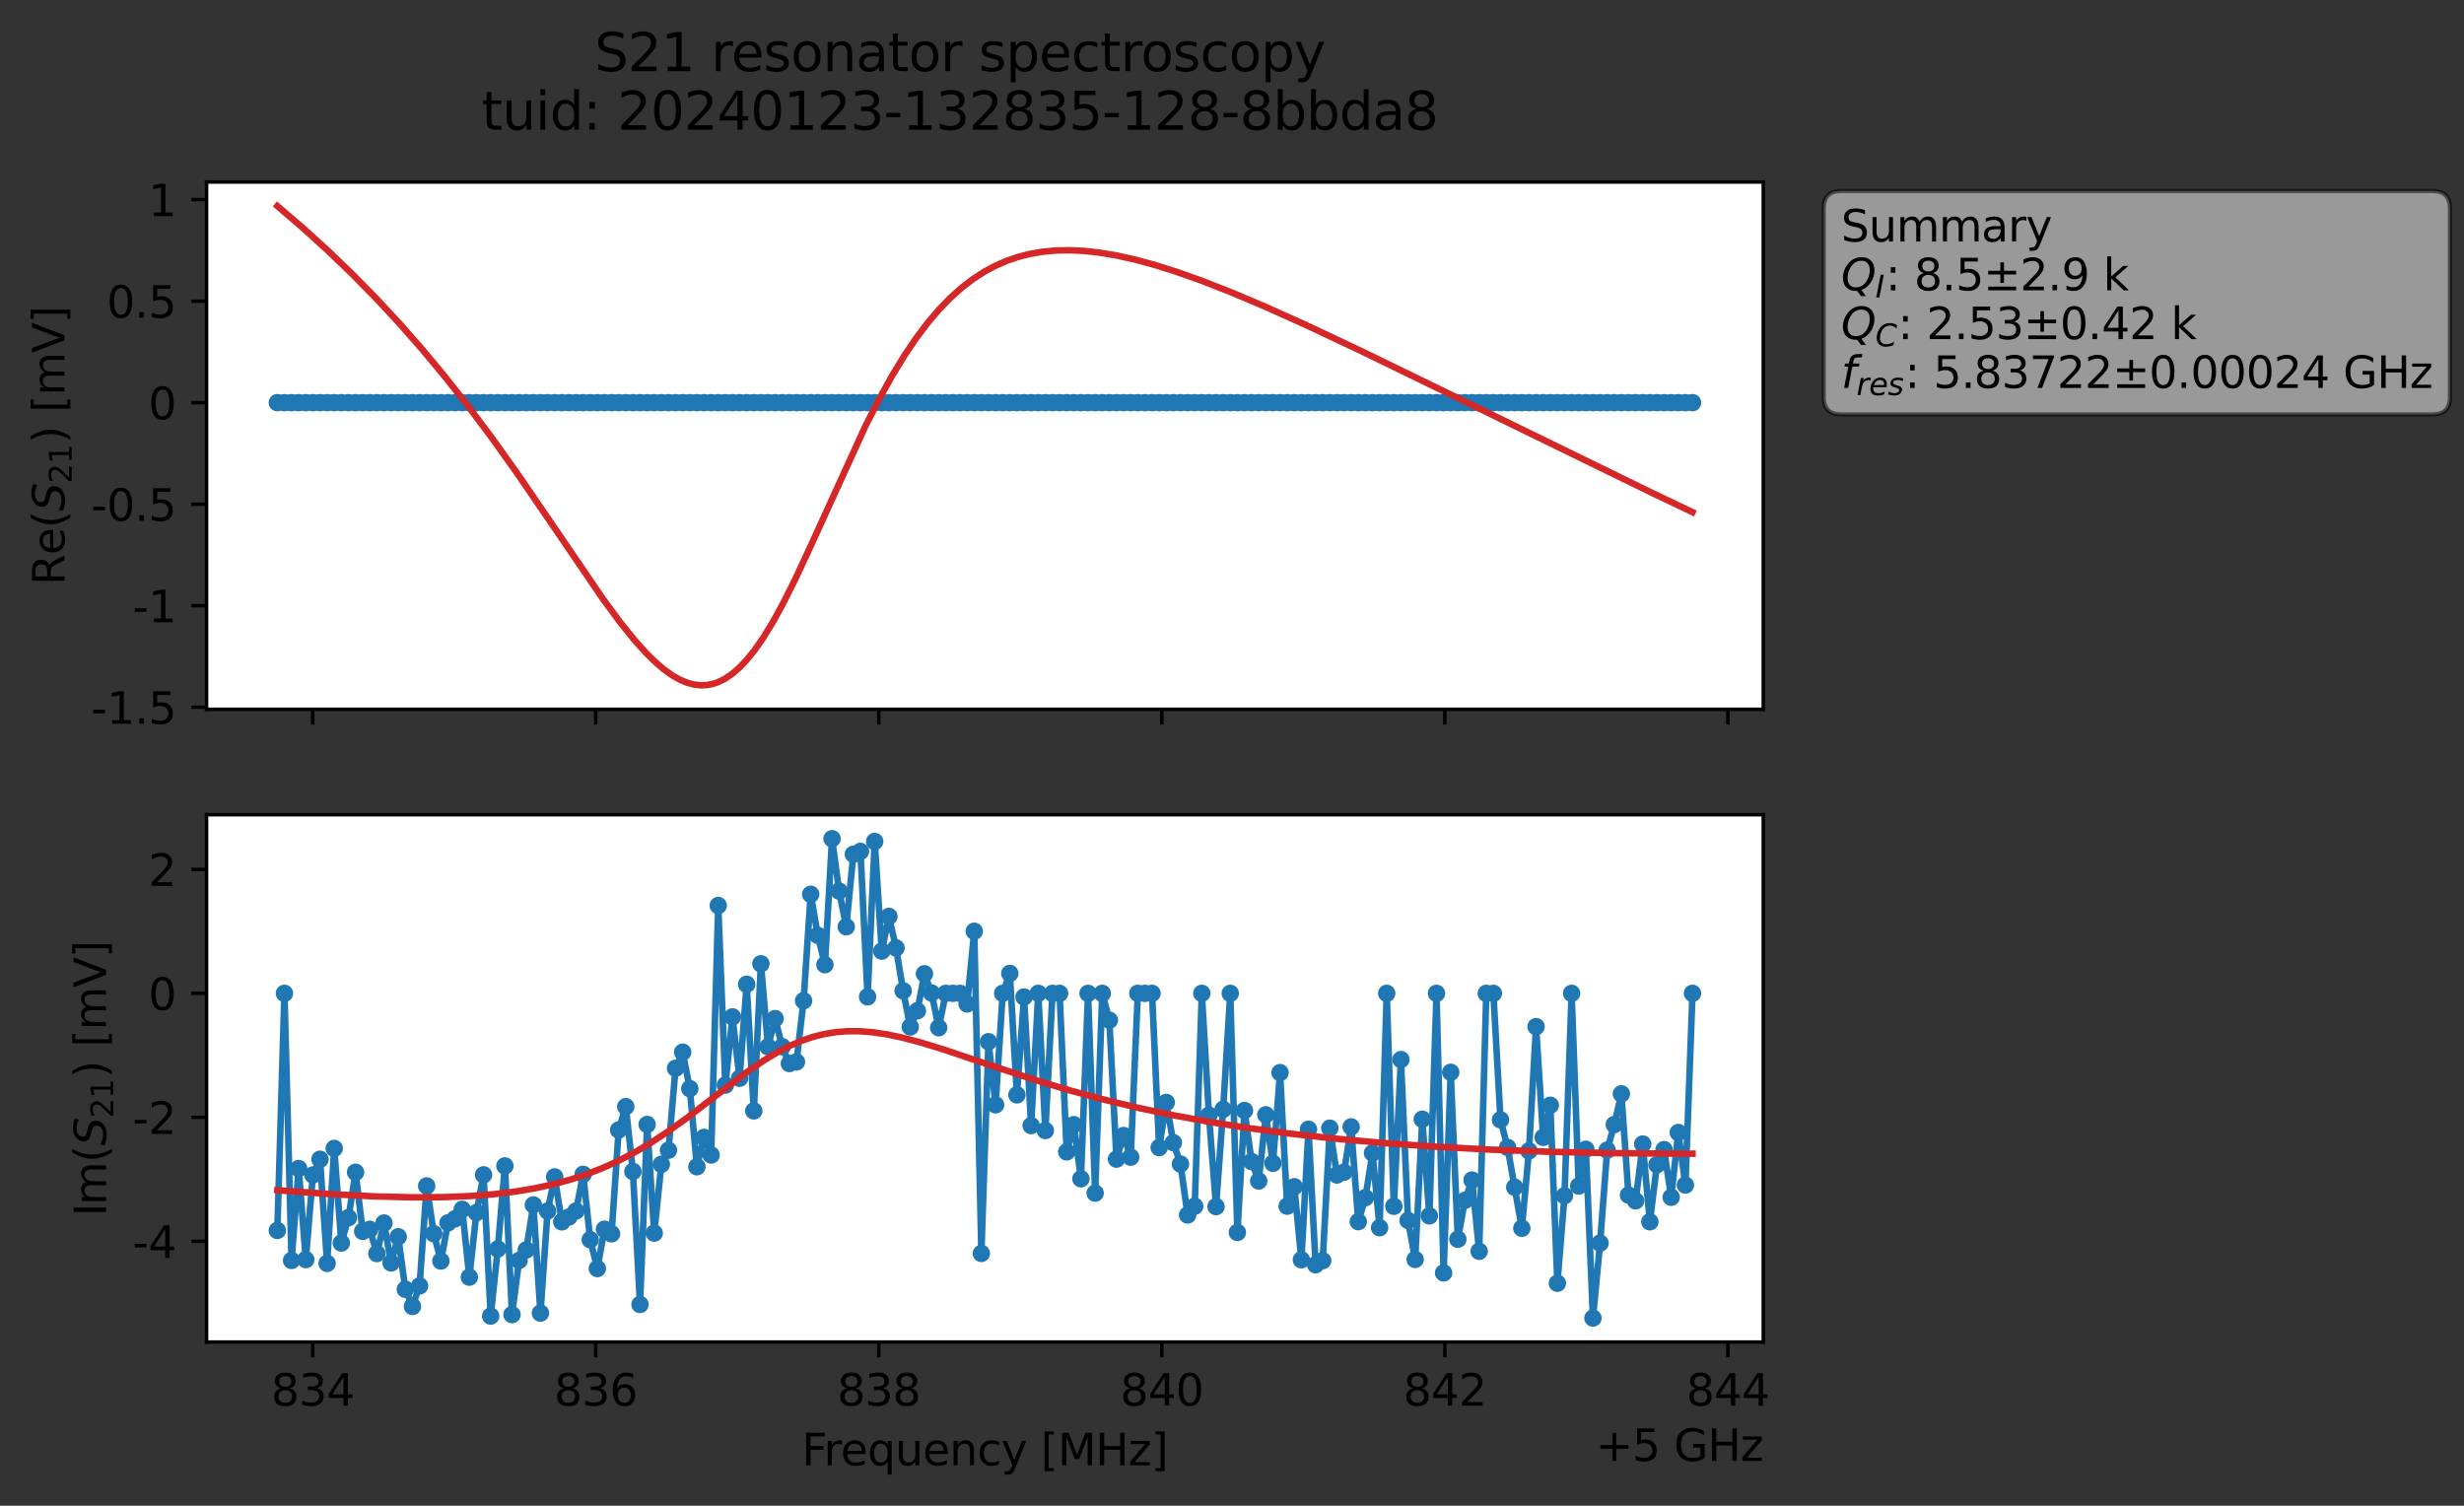 <?xml version="1.0" encoding="utf-8" standalone="no"?>
<!DOCTYPE svg PUBLIC "-//W3C//DTD SVG 1.1//EN"
  "http://www.w3.org/Graphics/SVG/1.1/DTD/svg11.dtd">
<svg xmlns:xlink="http://www.w3.org/1999/xlink" width="565.265pt" height="345.428pt" viewBox="0 0 565.265 345.428" xmlns="http://www.w3.org/2000/svg" version="1.1">
 <rect x="0" y="0" width="565.265" height="345.428" fill="#333333" stroke="none"/>
 <defs>
  <style type="text/css">*{stroke-linejoin: round; stroke-linecap: butt}</style>
 </defs>
 <g id="figure_1">
  <g id="patch_1">
   <path d="M 0 345.428 
L 565.265 345.428 
L 565.265 -0 
L 0 -0 
L 0 345.428 
z
" style="fill: none; opacity: 0"/>
  </g>
  <g id="axes_1">
   <g id="patch_2">
    <path d="M 47.389 162.72 
L 404.509 162.72 
L 404.509 41.76 
L 47.389 41.76 
z
" style="fill: #ffffff"/>
   </g>
   <g id="matplotlib.axis_1">
    <g id="xtick_1">
     <g id="line2d_1">
      <defs>
       <path id="md3acdb20a9" d="M 0 0 
L 0 3.5 
" style="stroke: #000000; stroke-width: 0.8"/>
      </defs>
      <g>
       <use xlink:href="#md3acdb20a9" x="71.738" y="162.72" style="stroke: #000000; stroke-width: 0.8"/>
      </g>
     </g>
    </g>
    <g id="xtick_2">
     <g id="line2d_2">
      <g>
       <use xlink:href="#md3acdb20a9" x="136.669" y="162.72" style="stroke: #000000; stroke-width: 0.8"/>
      </g>
     </g>
    </g>
    <g id="xtick_3">
     <g id="line2d_3">
      <g>
       <use xlink:href="#md3acdb20a9" x="201.6" y="162.72" style="stroke: #000000; stroke-width: 0.8"/>
      </g>
     </g>
    </g>
    <g id="xtick_4">
     <g id="line2d_4">
      <g>
       <use xlink:href="#md3acdb20a9" x="266.531" y="162.72" style="stroke: #000000; stroke-width: 0.8"/>
      </g>
     </g>
    </g>
    <g id="xtick_5">
     <g id="line2d_5">
      <g>
       <use xlink:href="#md3acdb20a9" x="331.462" y="162.72" style="stroke: #000000; stroke-width: 0.8"/>
      </g>
     </g>
    </g>
    <g id="xtick_6">
     <g id="line2d_6">
      <g>
       <use xlink:href="#md3acdb20a9" x="396.393" y="162.72" style="stroke: #000000; stroke-width: 0.8"/>
      </g>
     </g>
    </g>
   </g>
   <g id="matplotlib.axis_2">
    <g id="ytick_1">
     <g id="line2d_7">
      <defs>
       <path id="md22ffe8310" d="M 0 0 
L -3.5 0 
" style="stroke: #000000; stroke-width: 0.8"/>
      </defs>
      <g>
       <use xlink:href="#md22ffe8310" x="47.389" y="162.243" style="stroke: #000000; stroke-width: 0.8"/>
      </g>
     </g>
     <g id="text_1">
      <!-- -1.5 -->
      <g transform="translate(20.878 166.042) scale(0.1 -0.1)">
       <defs>
        <path id="DejaVuSans-2d" d="M 313 2009 
L 1997 2009 
L 1997 1497 
L 313 1497 
L 313 2009 
z
" transform="scale(0.016)"/>
        <path id="DejaVuSans-31" d="M 794 531 
L 1825 531 
L 1825 4091 
L 703 3866 
L 703 4441 
L 1819 4666 
L 2450 4666 
L 2450 531 
L 3481 531 
L 3481 0 
L 794 0 
L 794 531 
z
" transform="scale(0.016)"/>
        <path id="DejaVuSans-2e" d="M 684 794 
L 1344 794 
L 1344 0 
L 684 0 
L 684 794 
z
" transform="scale(0.016)"/>
        <path id="DejaVuSans-35" d="M 691 4666 
L 3169 4666 
L 3169 4134 
L 1269 4134 
L 1269 2991 
Q 1406 3038 1543 3061 
Q 1681 3084 1819 3084 
Q 2600 3084 3056 2656 
Q 3513 2228 3513 1497 
Q 3513 744 3044 326 
Q 2575 -91 1722 -91 
Q 1428 -91 1123 -41 
Q 819 9 494 109 
L 494 744 
Q 775 591 1075 516 
Q 1375 441 1709 441 
Q 2250 441 2565 725 
Q 2881 1009 2881 1497 
Q 2881 1984 2565 2268 
Q 2250 2553 1709 2553 
Q 1456 2553 1204 2497 
Q 953 2441 691 2322 
L 691 4666 
z
" transform="scale(0.016)"/>
       </defs>
       <use xlink:href="#DejaVuSans-2d"/>
       <use xlink:href="#DejaVuSans-31" x="36.084"/>
       <use xlink:href="#DejaVuSans-2e" x="99.707"/>
       <use xlink:href="#DejaVuSans-35" x="131.494"/>
      </g>
     </g>
    </g>
    <g id="ytick_2">
     <g id="line2d_8">
      <g>
       <use xlink:href="#md22ffe8310" x="47.389" y="138.953" style="stroke: #000000; stroke-width: 0.8"/>
      </g>
     </g>
     <g id="text_2">
      <!-- -1 -->
      <g transform="translate(30.419 142.752) scale(0.1 -0.1)">
       <use xlink:href="#DejaVuSans-2d"/>
       <use xlink:href="#DejaVuSans-31" x="36.084"/>
      </g>
     </g>
    </g>
    <g id="ytick_3">
     <g id="line2d_9">
      <g>
       <use xlink:href="#md22ffe8310" x="47.389" y="115.663" style="stroke: #000000; stroke-width: 0.8"/>
      </g>
     </g>
     <g id="text_3">
      <!-- -0.5 -->
      <g transform="translate(20.878 119.462) scale(0.1 -0.1)">
       <defs>
        <path id="DejaVuSans-30" d="M 2034 4250 
Q 1547 4250 1301 3770 
Q 1056 3291 1056 2328 
Q 1056 1369 1301 889 
Q 1547 409 2034 409 
Q 2525 409 2770 889 
Q 3016 1369 3016 2328 
Q 3016 3291 2770 3770 
Q 2525 4250 2034 4250 
z
M 2034 4750 
Q 2819 4750 3233 4129 
Q 3647 3509 3647 2328 
Q 3647 1150 3233 529 
Q 2819 -91 2034 -91 
Q 1250 -91 836 529 
Q 422 1150 422 2328 
Q 422 3509 836 4129 
Q 1250 4750 2034 4750 
z
" transform="scale(0.016)"/>
       </defs>
       <use xlink:href="#DejaVuSans-2d"/>
       <use xlink:href="#DejaVuSans-30" x="36.084"/>
       <use xlink:href="#DejaVuSans-2e" x="99.707"/>
       <use xlink:href="#DejaVuSans-35" x="131.494"/>
      </g>
     </g>
    </g>
    <g id="ytick_4">
     <g id="line2d_10">
      <g>
       <use xlink:href="#md22ffe8310" x="47.389" y="92.373" style="stroke: #000000; stroke-width: 0.8"/>
      </g>
     </g>
     <g id="text_4">
      <!-- 0 -->
      <g transform="translate(34.027 96.173) scale(0.1 -0.1)">
       <use xlink:href="#DejaVuSans-30"/>
      </g>
     </g>
    </g>
    <g id="ytick_5">
     <g id="line2d_11">
      <g>
       <use xlink:href="#md22ffe8310" x="47.389" y="69.084" style="stroke: #000000; stroke-width: 0.8"/>
      </g>
     </g>
     <g id="text_5">
      <!-- 0.5 -->
      <g transform="translate(24.486 72.883) scale(0.1 -0.1)">
       <use xlink:href="#DejaVuSans-30"/>
       <use xlink:href="#DejaVuSans-2e" x="63.623"/>
       <use xlink:href="#DejaVuSans-35" x="95.41"/>
      </g>
     </g>
    </g>
    <g id="ytick_6">
     <g id="line2d_12">
      <g>
       <use xlink:href="#md22ffe8310" x="47.389" y="45.794" style="stroke: #000000; stroke-width: 0.8"/>
      </g>
     </g>
     <g id="text_6">
      <!-- 1 -->
      <g transform="translate(34.027 49.593) scale(0.1 -0.1)">
       <use xlink:href="#DejaVuSans-31"/>
      </g>
     </g>
    </g>
    <g id="text_7">
     <!-- Re$(S_{21})$ [mV] -->
     <g transform="translate(14.798 134.24) rotate(-90) scale(0.1 -0.1)">
      <defs>
       <path id="DejaVuSans-52" d="M 2841 2188 
Q 3044 2119 3236 1894 
Q 3428 1669 3622 1275 
L 4263 0 
L 3584 0 
L 2988 1197 
Q 2756 1666 2539 1819 
Q 2322 1972 1947 1972 
L 1259 1972 
L 1259 0 
L 628 0 
L 628 4666 
L 2053 4666 
Q 2853 4666 3247 4331 
Q 3641 3997 3641 3322 
Q 3641 2881 3436 2590 
Q 3231 2300 2841 2188 
z
M 1259 4147 
L 1259 2491 
L 2053 2491 
Q 2509 2491 2742 2702 
Q 2975 2913 2975 3322 
Q 2975 3731 2742 3939 
Q 2509 4147 2053 4147 
L 1259 4147 
z
" transform="scale(0.016)"/>
       <path id="DejaVuSans-65" d="M 3597 1894 
L 3597 1613 
L 953 1613 
Q 991 1019 1311 708 
Q 1631 397 2203 397 
Q 2534 397 2845 478 
Q 3156 559 3463 722 
L 3463 178 
Q 3153 47 2828 -22 
Q 2503 -91 2169 -91 
Q 1331 -91 842 396 
Q 353 884 353 1716 
Q 353 2575 817 3079 
Q 1281 3584 2069 3584 
Q 2775 3584 3186 3129 
Q 3597 2675 3597 1894 
z
M 3022 2063 
Q 3016 2534 2758 2815 
Q 2500 3097 2075 3097 
Q 1594 3097 1305 2825 
Q 1016 2553 972 2059 
L 3022 2063 
z
" transform="scale(0.016)"/>
       <path id="DejaVuSans-28" d="M 1984 4856 
Q 1566 4138 1362 3434 
Q 1159 2731 1159 2009 
Q 1159 1288 1364 580 
Q 1569 -128 1984 -844 
L 1484 -844 
Q 1016 -109 783 600 
Q 550 1309 550 2009 
Q 550 2706 781 3412 
Q 1013 4119 1484 4856 
L 1984 4856 
z
" transform="scale(0.016)"/>
       <path id="DejaVuSans-Oblique-53" d="M 3859 4513 
L 3738 3897 
Q 3422 4066 3111 4152 
Q 2800 4238 2509 4238 
Q 1944 4238 1609 3991 
Q 1275 3744 1275 3334 
Q 1275 3109 1398 2989 
Q 1522 2869 2034 2731 
L 2413 2638 
Q 3053 2472 3303 2217 
Q 3553 1963 3553 1503 
Q 3553 797 2998 353 
Q 2444 -91 1538 -91 
Q 1166 -91 791 -17 
Q 416 56 38 206 
L 166 856 
Q 513 641 861 531 
Q 1209 422 1556 422 
Q 2147 422 2503 684 
Q 2859 947 2859 1369 
Q 2859 1650 2717 1795 
Q 2575 1941 2106 2059 
L 1728 2156 
Q 1081 2325 845 2545 
Q 609 2766 609 3163 
Q 609 3859 1145 4304 
Q 1681 4750 2541 4750 
Q 2875 4750 3203 4690 
Q 3531 4631 3859 4513 
z
" transform="scale(0.016)"/>
       <path id="DejaVuSans-32" d="M 1228 531 
L 3431 531 
L 3431 0 
L 469 0 
L 469 531 
Q 828 903 1448 1529 
Q 2069 2156 2228 2338 
Q 2531 2678 2651 2914 
Q 2772 3150 2772 3378 
Q 2772 3750 2511 3984 
Q 2250 4219 1831 4219 
Q 1534 4219 1204 4116 
Q 875 4013 500 3803 
L 500 4441 
Q 881 4594 1212 4672 
Q 1544 4750 1819 4750 
Q 2544 4750 2975 4387 
Q 3406 4025 3406 3419 
Q 3406 3131 3298 2873 
Q 3191 2616 2906 2266 
Q 2828 2175 2409 1742 
Q 1991 1309 1228 531 
z
" transform="scale(0.016)"/>
       <path id="DejaVuSans-29" d="M 513 4856 
L 1013 4856 
Q 1481 4119 1714 3412 
Q 1947 2706 1947 2009 
Q 1947 1309 1714 600 
Q 1481 -109 1013 -844 
L 513 -844 
Q 928 -128 1133 580 
Q 1338 1288 1338 2009 
Q 1338 2731 1133 3434 
Q 928 4138 513 4856 
z
" transform="scale(0.016)"/>
       <path id="DejaVuSans-20" transform="scale(0.016)"/>
       <path id="DejaVuSans-5b" d="M 550 4863 
L 1875 4863 
L 1875 4416 
L 1125 4416 
L 1125 -397 
L 1875 -397 
L 1875 -844 
L 550 -844 
L 550 4863 
z
" transform="scale(0.016)"/>
       <path id="DejaVuSans-6d" d="M 3328 2828 
Q 3544 3216 3844 3400 
Q 4144 3584 4550 3584 
Q 5097 3584 5394 3201 
Q 5691 2819 5691 2113 
L 5691 0 
L 5113 0 
L 5113 2094 
Q 5113 2597 4934 2840 
Q 4756 3084 4391 3084 
Q 3944 3084 3684 2787 
Q 3425 2491 3425 1978 
L 3425 0 
L 2847 0 
L 2847 2094 
Q 2847 2600 2669 2842 
Q 2491 3084 2119 3084 
Q 1678 3084 1418 2786 
Q 1159 2488 1159 1978 
L 1159 0 
L 581 0 
L 581 3500 
L 1159 3500 
L 1159 2956 
Q 1356 3278 1631 3431 
Q 1906 3584 2284 3584 
Q 2666 3584 2933 3390 
Q 3200 3197 3328 2828 
z
" transform="scale(0.016)"/>
       <path id="DejaVuSans-56" d="M 1831 0 
L 50 4666 
L 709 4666 
L 2188 738 
L 3669 4666 
L 4325 4666 
L 2547 0 
L 1831 0 
z
" transform="scale(0.016)"/>
       <path id="DejaVuSans-5d" d="M 1947 4863 
L 1947 -844 
L 622 -844 
L 622 -397 
L 1369 -397 
L 1369 4416 
L 622 4416 
L 622 4863 
L 1947 4863 
z
" transform="scale(0.016)"/>
      </defs>
      <use xlink:href="#DejaVuSans-52" transform="translate(0 0.016)"/>
      <use xlink:href="#DejaVuSans-65" transform="translate(69.482 0.016)"/>
      <use xlink:href="#DejaVuSans-28" transform="translate(131.006 0.016)"/>
      <use xlink:href="#DejaVuSans-Oblique-53" transform="translate(170.02 0.016)"/>
      <use xlink:href="#DejaVuSans-32" transform="translate(233.496 -16.391) scale(0.7)"/>
      <use xlink:href="#DejaVuSans-31" transform="translate(278.032 -16.391) scale(0.7)"/>
      <use xlink:href="#DejaVuSans-29" transform="translate(325.303 0.016)"/>
      <use xlink:href="#DejaVuSans-20" transform="translate(364.316 0.016)"/>
      <use xlink:href="#DejaVuSans-5b" transform="translate(396.104 0.016)"/>
      <use xlink:href="#DejaVuSans-6d" transform="translate(435.117 0.016)"/>
      <use xlink:href="#DejaVuSans-56" transform="translate(532.529 0.016)"/>
      <use xlink:href="#DejaVuSans-5d" transform="translate(600.938 0.016)"/>
     </g>
    </g>
   </g>
   <g id="line2d_13">
    <path d="M 63.622 92.373 
L 388.276 92.373 
L 388.276 92.373 
" clip-path="url(#p26086d136c)" style="fill: none; stroke: #1f77b4; stroke-width: 1.5; stroke-linecap: square"/>
    <defs>
     <path id="mb88a3672b1" d="M 0 1.5 
C 0.398 1.5 0.779 1.342 1.061 1.061 
C 1.342 0.779 1.5 0.398 1.5 0 
C 1.5 -0.398 1.342 -0.779 1.061 -1.061 
C 0.779 -1.342 0.398 -1.5 0 -1.5 
C -0.398 -1.5 -0.779 -1.342 -1.061 -1.061 
C -1.342 -0.779 -1.5 -0.398 -1.5 0 
C -1.5 0.398 -1.342 0.779 -1.061 1.061 
C -0.779 1.342 -0.398 1.5 0 1.5 
z
" style="stroke: #1f77b4"/>
    </defs>
    <g clip-path="url(#p26086d136c)">
     <use xlink:href="#mb88a3672b1" x="63.622" y="92.373" style="fill: #1f77b4; stroke: #1f77b4"/>
     <use xlink:href="#mb88a3672b1" x="65.253" y="92.373" style="fill: #1f77b4; stroke: #1f77b4"/>
     <use xlink:href="#mb88a3672b1" x="66.885" y="92.373" style="fill: #1f77b4; stroke: #1f77b4"/>
     <use xlink:href="#mb88a3672b1" x="68.516" y="92.373" style="fill: #1f77b4; stroke: #1f77b4"/>
     <use xlink:href="#mb88a3672b1" x="70.148" y="92.373" style="fill: #1f77b4; stroke: #1f77b4"/>
     <use xlink:href="#mb88a3672b1" x="71.779" y="92.373" style="fill: #1f77b4; stroke: #1f77b4"/>
     <use xlink:href="#mb88a3672b1" x="73.41" y="92.373" style="fill: #1f77b4; stroke: #1f77b4"/>
     <use xlink:href="#mb88a3672b1" x="75.042" y="92.373" style="fill: #1f77b4; stroke: #1f77b4"/>
     <use xlink:href="#mb88a3672b1" x="76.673" y="92.373" style="fill: #1f77b4; stroke: #1f77b4"/>
     <use xlink:href="#mb88a3672b1" x="78.305" y="92.373" style="fill: #1f77b4; stroke: #1f77b4"/>
     <use xlink:href="#mb88a3672b1" x="79.936" y="92.373" style="fill: #1f77b4; stroke: #1f77b4"/>
     <use xlink:href="#mb88a3672b1" x="81.568" y="92.373" style="fill: #1f77b4; stroke: #1f77b4"/>
     <use xlink:href="#mb88a3672b1" x="83.199" y="92.373" style="fill: #1f77b4; stroke: #1f77b4"/>
     <use xlink:href="#mb88a3672b1" x="84.83" y="92.373" style="fill: #1f77b4; stroke: #1f77b4"/>
     <use xlink:href="#mb88a3672b1" x="86.462" y="92.373" style="fill: #1f77b4; stroke: #1f77b4"/>
     <use xlink:href="#mb88a3672b1" x="88.093" y="92.373" style="fill: #1f77b4; stroke: #1f77b4"/>
     <use xlink:href="#mb88a3672b1" x="89.725" y="92.373" style="fill: #1f77b4; stroke: #1f77b4"/>
     <use xlink:href="#mb88a3672b1" x="91.356" y="92.373" style="fill: #1f77b4; stroke: #1f77b4"/>
     <use xlink:href="#mb88a3672b1" x="92.988" y="92.373" style="fill: #1f77b4; stroke: #1f77b4"/>
     <use xlink:href="#mb88a3672b1" x="94.619" y="92.373" style="fill: #1f77b4; stroke: #1f77b4"/>
     <use xlink:href="#mb88a3672b1" x="96.25" y="92.373" style="fill: #1f77b4; stroke: #1f77b4"/>
     <use xlink:href="#mb88a3672b1" x="97.882" y="92.373" style="fill: #1f77b4; stroke: #1f77b4"/>
     <use xlink:href="#mb88a3672b1" x="99.513" y="92.373" style="fill: #1f77b4; stroke: #1f77b4"/>
     <use xlink:href="#mb88a3672b1" x="101.145" y="92.373" style="fill: #1f77b4; stroke: #1f77b4"/>
     <use xlink:href="#mb88a3672b1" x="102.776" y="92.373" style="fill: #1f77b4; stroke: #1f77b4"/>
     <use xlink:href="#mb88a3672b1" x="104.408" y="92.373" style="fill: #1f77b4; stroke: #1f77b4"/>
     <use xlink:href="#mb88a3672b1" x="106.039" y="92.373" style="fill: #1f77b4; stroke: #1f77b4"/>
     <use xlink:href="#mb88a3672b1" x="107.67" y="92.373" style="fill: #1f77b4; stroke: #1f77b4"/>
     <use xlink:href="#mb88a3672b1" x="109.302" y="92.373" style="fill: #1f77b4; stroke: #1f77b4"/>
     <use xlink:href="#mb88a3672b1" x="110.933" y="92.373" style="fill: #1f77b4; stroke: #1f77b4"/>
     <use xlink:href="#mb88a3672b1" x="112.565" y="92.373" style="fill: #1f77b4; stroke: #1f77b4"/>
     <use xlink:href="#mb88a3672b1" x="114.196" y="92.373" style="fill: #1f77b4; stroke: #1f77b4"/>
     <use xlink:href="#mb88a3672b1" x="115.828" y="92.373" style="fill: #1f77b4; stroke: #1f77b4"/>
     <use xlink:href="#mb88a3672b1" x="117.459" y="92.373" style="fill: #1f77b4; stroke: #1f77b4"/>
     <use xlink:href="#mb88a3672b1" x="119.09" y="92.373" style="fill: #1f77b4; stroke: #1f77b4"/>
     <use xlink:href="#mb88a3672b1" x="120.722" y="92.373" style="fill: #1f77b4; stroke: #1f77b4"/>
     <use xlink:href="#mb88a3672b1" x="122.353" y="92.373" style="fill: #1f77b4; stroke: #1f77b4"/>
     <use xlink:href="#mb88a3672b1" x="123.985" y="92.373" style="fill: #1f77b4; stroke: #1f77b4"/>
     <use xlink:href="#mb88a3672b1" x="125.616" y="92.373" style="fill: #1f77b4; stroke: #1f77b4"/>
     <use xlink:href="#mb88a3672b1" x="127.248" y="92.373" style="fill: #1f77b4; stroke: #1f77b4"/>
     <use xlink:href="#mb88a3672b1" x="128.879" y="92.373" style="fill: #1f77b4; stroke: #1f77b4"/>
     <use xlink:href="#mb88a3672b1" x="130.51" y="92.373" style="fill: #1f77b4; stroke: #1f77b4"/>
     <use xlink:href="#mb88a3672b1" x="132.142" y="92.373" style="fill: #1f77b4; stroke: #1f77b4"/>
     <use xlink:href="#mb88a3672b1" x="133.773" y="92.373" style="fill: #1f77b4; stroke: #1f77b4"/>
     <use xlink:href="#mb88a3672b1" x="135.405" y="92.373" style="fill: #1f77b4; stroke: #1f77b4"/>
     <use xlink:href="#mb88a3672b1" x="137.036" y="92.373" style="fill: #1f77b4; stroke: #1f77b4"/>
     <use xlink:href="#mb88a3672b1" x="138.668" y="92.373" style="fill: #1f77b4; stroke: #1f77b4"/>
     <use xlink:href="#mb88a3672b1" x="140.299" y="92.373" style="fill: #1f77b4; stroke: #1f77b4"/>
     <use xlink:href="#mb88a3672b1" x="141.93" y="92.373" style="fill: #1f77b4; stroke: #1f77b4"/>
     <use xlink:href="#mb88a3672b1" x="143.562" y="92.373" style="fill: #1f77b4; stroke: #1f77b4"/>
     <use xlink:href="#mb88a3672b1" x="145.193" y="92.373" style="fill: #1f77b4; stroke: #1f77b4"/>
     <use xlink:href="#mb88a3672b1" x="146.825" y="92.373" style="fill: #1f77b4; stroke: #1f77b4"/>
     <use xlink:href="#mb88a3672b1" x="148.456" y="92.373" style="fill: #1f77b4; stroke: #1f77b4"/>
     <use xlink:href="#mb88a3672b1" x="150.088" y="92.373" style="fill: #1f77b4; stroke: #1f77b4"/>
     <use xlink:href="#mb88a3672b1" x="151.719" y="92.373" style="fill: #1f77b4; stroke: #1f77b4"/>
     <use xlink:href="#mb88a3672b1" x="153.35" y="92.373" style="fill: #1f77b4; stroke: #1f77b4"/>
     <use xlink:href="#mb88a3672b1" x="154.982" y="92.373" style="fill: #1f77b4; stroke: #1f77b4"/>
     <use xlink:href="#mb88a3672b1" x="156.613" y="92.373" style="fill: #1f77b4; stroke: #1f77b4"/>
     <use xlink:href="#mb88a3672b1" x="158.245" y="92.373" style="fill: #1f77b4; stroke: #1f77b4"/>
     <use xlink:href="#mb88a3672b1" x="159.876" y="92.373" style="fill: #1f77b4; stroke: #1f77b4"/>
     <use xlink:href="#mb88a3672b1" x="161.508" y="92.373" style="fill: #1f77b4; stroke: #1f77b4"/>
     <use xlink:href="#mb88a3672b1" x="163.139" y="92.373" style="fill: #1f77b4; stroke: #1f77b4"/>
     <use xlink:href="#mb88a3672b1" x="164.77" y="92.373" style="fill: #1f77b4; stroke: #1f77b4"/>
     <use xlink:href="#mb88a3672b1" x="166.402" y="92.373" style="fill: #1f77b4; stroke: #1f77b4"/>
     <use xlink:href="#mb88a3672b1" x="168.033" y="92.373" style="fill: #1f77b4; stroke: #1f77b4"/>
     <use xlink:href="#mb88a3672b1" x="169.665" y="92.373" style="fill: #1f77b4; stroke: #1f77b4"/>
     <use xlink:href="#mb88a3672b1" x="171.296" y="92.373" style="fill: #1f77b4; stroke: #1f77b4"/>
     <use xlink:href="#mb88a3672b1" x="172.928" y="92.373" style="fill: #1f77b4; stroke: #1f77b4"/>
     <use xlink:href="#mb88a3672b1" x="174.559" y="92.373" style="fill: #1f77b4; stroke: #1f77b4"/>
     <use xlink:href="#mb88a3672b1" x="176.19" y="92.373" style="fill: #1f77b4; stroke: #1f77b4"/>
     <use xlink:href="#mb88a3672b1" x="177.822" y="92.373" style="fill: #1f77b4; stroke: #1f77b4"/>
     <use xlink:href="#mb88a3672b1" x="179.453" y="92.373" style="fill: #1f77b4; stroke: #1f77b4"/>
     <use xlink:href="#mb88a3672b1" x="181.085" y="92.373" style="fill: #1f77b4; stroke: #1f77b4"/>
     <use xlink:href="#mb88a3672b1" x="182.716" y="92.373" style="fill: #1f77b4; stroke: #1f77b4"/>
     <use xlink:href="#mb88a3672b1" x="184.348" y="92.373" style="fill: #1f77b4; stroke: #1f77b4"/>
     <use xlink:href="#mb88a3672b1" x="185.979" y="92.373" style="fill: #1f77b4; stroke: #1f77b4"/>
     <use xlink:href="#mb88a3672b1" x="187.61" y="92.373" style="fill: #1f77b4; stroke: #1f77b4"/>
     <use xlink:href="#mb88a3672b1" x="189.242" y="92.373" style="fill: #1f77b4; stroke: #1f77b4"/>
     <use xlink:href="#mb88a3672b1" x="190.873" y="92.373" style="fill: #1f77b4; stroke: #1f77b4"/>
     <use xlink:href="#mb88a3672b1" x="192.505" y="92.373" style="fill: #1f77b4; stroke: #1f77b4"/>
     <use xlink:href="#mb88a3672b1" x="194.136" y="92.373" style="fill: #1f77b4; stroke: #1f77b4"/>
     <use xlink:href="#mb88a3672b1" x="195.768" y="92.373" style="fill: #1f77b4; stroke: #1f77b4"/>
     <use xlink:href="#mb88a3672b1" x="197.399" y="92.373" style="fill: #1f77b4; stroke: #1f77b4"/>
     <use xlink:href="#mb88a3672b1" x="199.03" y="92.373" style="fill: #1f77b4; stroke: #1f77b4"/>
     <use xlink:href="#mb88a3672b1" x="200.662" y="92.373" style="fill: #1f77b4; stroke: #1f77b4"/>
     <use xlink:href="#mb88a3672b1" x="202.293" y="92.373" style="fill: #1f77b4; stroke: #1f77b4"/>
     <use xlink:href="#mb88a3672b1" x="203.925" y="92.373" style="fill: #1f77b4; stroke: #1f77b4"/>
     <use xlink:href="#mb88a3672b1" x="205.556" y="92.373" style="fill: #1f77b4; stroke: #1f77b4"/>
     <use xlink:href="#mb88a3672b1" x="207.188" y="92.373" style="fill: #1f77b4; stroke: #1f77b4"/>
     <use xlink:href="#mb88a3672b1" x="208.819" y="92.373" style="fill: #1f77b4; stroke: #1f77b4"/>
     <use xlink:href="#mb88a3672b1" x="210.45" y="92.373" style="fill: #1f77b4; stroke: #1f77b4"/>
     <use xlink:href="#mb88a3672b1" x="212.082" y="92.373" style="fill: #1f77b4; stroke: #1f77b4"/>
     <use xlink:href="#mb88a3672b1" x="213.713" y="92.373" style="fill: #1f77b4; stroke: #1f77b4"/>
     <use xlink:href="#mb88a3672b1" x="215.345" y="92.373" style="fill: #1f77b4; stroke: #1f77b4"/>
     <use xlink:href="#mb88a3672b1" x="216.976" y="92.373" style="fill: #1f77b4; stroke: #1f77b4"/>
     <use xlink:href="#mb88a3672b1" x="218.608" y="92.373" style="fill: #1f77b4; stroke: #1f77b4"/>
     <use xlink:href="#mb88a3672b1" x="220.239" y="92.373" style="fill: #1f77b4; stroke: #1f77b4"/>
     <use xlink:href="#mb88a3672b1" x="221.87" y="92.373" style="fill: #1f77b4; stroke: #1f77b4"/>
     <use xlink:href="#mb88a3672b1" x="223.502" y="92.373" style="fill: #1f77b4; stroke: #1f77b4"/>
     <use xlink:href="#mb88a3672b1" x="225.133" y="92.373" style="fill: #1f77b4; stroke: #1f77b4"/>
     <use xlink:href="#mb88a3672b1" x="226.765" y="92.373" style="fill: #1f77b4; stroke: #1f77b4"/>
     <use xlink:href="#mb88a3672b1" x="228.396" y="92.373" style="fill: #1f77b4; stroke: #1f77b4"/>
     <use xlink:href="#mb88a3672b1" x="230.028" y="92.373" style="fill: #1f77b4; stroke: #1f77b4"/>
     <use xlink:href="#mb88a3672b1" x="231.659" y="92.373" style="fill: #1f77b4; stroke: #1f77b4"/>
     <use xlink:href="#mb88a3672b1" x="233.29" y="92.373" style="fill: #1f77b4; stroke: #1f77b4"/>
     <use xlink:href="#mb88a3672b1" x="234.922" y="92.373" style="fill: #1f77b4; stroke: #1f77b4"/>
     <use xlink:href="#mb88a3672b1" x="236.553" y="92.373" style="fill: #1f77b4; stroke: #1f77b4"/>
     <use xlink:href="#mb88a3672b1" x="238.185" y="92.373" style="fill: #1f77b4; stroke: #1f77b4"/>
     <use xlink:href="#mb88a3672b1" x="239.816" y="92.373" style="fill: #1f77b4; stroke: #1f77b4"/>
     <use xlink:href="#mb88a3672b1" x="241.448" y="92.373" style="fill: #1f77b4; stroke: #1f77b4"/>
     <use xlink:href="#mb88a3672b1" x="243.079" y="92.373" style="fill: #1f77b4; stroke: #1f77b4"/>
     <use xlink:href="#mb88a3672b1" x="244.711" y="92.373" style="fill: #1f77b4; stroke: #1f77b4"/>
     <use xlink:href="#mb88a3672b1" x="246.342" y="92.373" style="fill: #1f77b4; stroke: #1f77b4"/>
     <use xlink:href="#mb88a3672b1" x="247.973" y="92.373" style="fill: #1f77b4; stroke: #1f77b4"/>
     <use xlink:href="#mb88a3672b1" x="249.605" y="92.373" style="fill: #1f77b4; stroke: #1f77b4"/>
     <use xlink:href="#mb88a3672b1" x="251.236" y="92.373" style="fill: #1f77b4; stroke: #1f77b4"/>
     <use xlink:href="#mb88a3672b1" x="252.868" y="92.373" style="fill: #1f77b4; stroke: #1f77b4"/>
     <use xlink:href="#mb88a3672b1" x="254.499" y="92.373" style="fill: #1f77b4; stroke: #1f77b4"/>
     <use xlink:href="#mb88a3672b1" x="256.131" y="92.373" style="fill: #1f77b4; stroke: #1f77b4"/>
     <use xlink:href="#mb88a3672b1" x="257.762" y="92.373" style="fill: #1f77b4; stroke: #1f77b4"/>
     <use xlink:href="#mb88a3672b1" x="259.393" y="92.373" style="fill: #1f77b4; stroke: #1f77b4"/>
     <use xlink:href="#mb88a3672b1" x="261.025" y="92.373" style="fill: #1f77b4; stroke: #1f77b4"/>
     <use xlink:href="#mb88a3672b1" x="262.656" y="92.373" style="fill: #1f77b4; stroke: #1f77b4"/>
     <use xlink:href="#mb88a3672b1" x="264.288" y="92.373" style="fill: #1f77b4; stroke: #1f77b4"/>
     <use xlink:href="#mb88a3672b1" x="265.919" y="92.373" style="fill: #1f77b4; stroke: #1f77b4"/>
     <use xlink:href="#mb88a3672b1" x="267.551" y="92.373" style="fill: #1f77b4; stroke: #1f77b4"/>
     <use xlink:href="#mb88a3672b1" x="269.182" y="92.373" style="fill: #1f77b4; stroke: #1f77b4"/>
     <use xlink:href="#mb88a3672b1" x="270.813" y="92.373" style="fill: #1f77b4; stroke: #1f77b4"/>
     <use xlink:href="#mb88a3672b1" x="272.445" y="92.373" style="fill: #1f77b4; stroke: #1f77b4"/>
     <use xlink:href="#mb88a3672b1" x="274.076" y="92.373" style="fill: #1f77b4; stroke: #1f77b4"/>
     <use xlink:href="#mb88a3672b1" x="275.708" y="92.373" style="fill: #1f77b4; stroke: #1f77b4"/>
     <use xlink:href="#mb88a3672b1" x="277.339" y="92.373" style="fill: #1f77b4; stroke: #1f77b4"/>
     <use xlink:href="#mb88a3672b1" x="278.971" y="92.373" style="fill: #1f77b4; stroke: #1f77b4"/>
     <use xlink:href="#mb88a3672b1" x="280.602" y="92.373" style="fill: #1f77b4; stroke: #1f77b4"/>
     <use xlink:href="#mb88a3672b1" x="282.233" y="92.373" style="fill: #1f77b4; stroke: #1f77b4"/>
     <use xlink:href="#mb88a3672b1" x="283.865" y="92.373" style="fill: #1f77b4; stroke: #1f77b4"/>
     <use xlink:href="#mb88a3672b1" x="285.496" y="92.373" style="fill: #1f77b4; stroke: #1f77b4"/>
     <use xlink:href="#mb88a3672b1" x="287.128" y="92.373" style="fill: #1f77b4; stroke: #1f77b4"/>
     <use xlink:href="#mb88a3672b1" x="288.759" y="92.373" style="fill: #1f77b4; stroke: #1f77b4"/>
     <use xlink:href="#mb88a3672b1" x="290.391" y="92.373" style="fill: #1f77b4; stroke: #1f77b4"/>
     <use xlink:href="#mb88a3672b1" x="292.022" y="92.373" style="fill: #1f77b4; stroke: #1f77b4"/>
     <use xlink:href="#mb88a3672b1" x="293.653" y="92.373" style="fill: #1f77b4; stroke: #1f77b4"/>
     <use xlink:href="#mb88a3672b1" x="295.285" y="92.373" style="fill: #1f77b4; stroke: #1f77b4"/>
     <use xlink:href="#mb88a3672b1" x="296.916" y="92.373" style="fill: #1f77b4; stroke: #1f77b4"/>
     <use xlink:href="#mb88a3672b1" x="298.548" y="92.373" style="fill: #1f77b4; stroke: #1f77b4"/>
     <use xlink:href="#mb88a3672b1" x="300.179" y="92.373" style="fill: #1f77b4; stroke: #1f77b4"/>
     <use xlink:href="#mb88a3672b1" x="301.811" y="92.373" style="fill: #1f77b4; stroke: #1f77b4"/>
     <use xlink:href="#mb88a3672b1" x="303.442" y="92.373" style="fill: #1f77b4; stroke: #1f77b4"/>
     <use xlink:href="#mb88a3672b1" x="305.073" y="92.373" style="fill: #1f77b4; stroke: #1f77b4"/>
     <use xlink:href="#mb88a3672b1" x="306.705" y="92.373" style="fill: #1f77b4; stroke: #1f77b4"/>
     <use xlink:href="#mb88a3672b1" x="308.336" y="92.373" style="fill: #1f77b4; stroke: #1f77b4"/>
     <use xlink:href="#mb88a3672b1" x="309.968" y="92.373" style="fill: #1f77b4; stroke: #1f77b4"/>
     <use xlink:href="#mb88a3672b1" x="311.599" y="92.373" style="fill: #1f77b4; stroke: #1f77b4"/>
     <use xlink:href="#mb88a3672b1" x="313.231" y="92.373" style="fill: #1f77b4; stroke: #1f77b4"/>
     <use xlink:href="#mb88a3672b1" x="314.862" y="92.373" style="fill: #1f77b4; stroke: #1f77b4"/>
     <use xlink:href="#mb88a3672b1" x="316.493" y="92.373" style="fill: #1f77b4; stroke: #1f77b4"/>
     <use xlink:href="#mb88a3672b1" x="318.125" y="92.373" style="fill: #1f77b4; stroke: #1f77b4"/>
     <use xlink:href="#mb88a3672b1" x="319.756" y="92.373" style="fill: #1f77b4; stroke: #1f77b4"/>
     <use xlink:href="#mb88a3672b1" x="321.388" y="92.373" style="fill: #1f77b4; stroke: #1f77b4"/>
     <use xlink:href="#mb88a3672b1" x="323.019" y="92.373" style="fill: #1f77b4; stroke: #1f77b4"/>
     <use xlink:href="#mb88a3672b1" x="324.651" y="92.373" style="fill: #1f77b4; stroke: #1f77b4"/>
     <use xlink:href="#mb88a3672b1" x="326.282" y="92.373" style="fill: #1f77b4; stroke: #1f77b4"/>
     <use xlink:href="#mb88a3672b1" x="327.913" y="92.373" style="fill: #1f77b4; stroke: #1f77b4"/>
     <use xlink:href="#mb88a3672b1" x="329.545" y="92.373" style="fill: #1f77b4; stroke: #1f77b4"/>
     <use xlink:href="#mb88a3672b1" x="331.176" y="92.373" style="fill: #1f77b4; stroke: #1f77b4"/>
     <use xlink:href="#mb88a3672b1" x="332.808" y="92.373" style="fill: #1f77b4; stroke: #1f77b4"/>
     <use xlink:href="#mb88a3672b1" x="334.439" y="92.373" style="fill: #1f77b4; stroke: #1f77b4"/>
     <use xlink:href="#mb88a3672b1" x="336.071" y="92.373" style="fill: #1f77b4; stroke: #1f77b4"/>
     <use xlink:href="#mb88a3672b1" x="337.702" y="92.373" style="fill: #1f77b4; stroke: #1f77b4"/>
     <use xlink:href="#mb88a3672b1" x="339.333" y="92.373" style="fill: #1f77b4; stroke: #1f77b4"/>
     <use xlink:href="#mb88a3672b1" x="340.965" y="92.373" style="fill: #1f77b4; stroke: #1f77b4"/>
     <use xlink:href="#mb88a3672b1" x="342.596" y="92.373" style="fill: #1f77b4; stroke: #1f77b4"/>
     <use xlink:href="#mb88a3672b1" x="344.228" y="92.373" style="fill: #1f77b4; stroke: #1f77b4"/>
     <use xlink:href="#mb88a3672b1" x="345.859" y="92.373" style="fill: #1f77b4; stroke: #1f77b4"/>
     <use xlink:href="#mb88a3672b1" x="347.491" y="92.373" style="fill: #1f77b4; stroke: #1f77b4"/>
     <use xlink:href="#mb88a3672b1" x="349.122" y="92.373" style="fill: #1f77b4; stroke: #1f77b4"/>
     <use xlink:href="#mb88a3672b1" x="350.753" y="92.373" style="fill: #1f77b4; stroke: #1f77b4"/>
     <use xlink:href="#mb88a3672b1" x="352.385" y="92.373" style="fill: #1f77b4; stroke: #1f77b4"/>
     <use xlink:href="#mb88a3672b1" x="354.016" y="92.373" style="fill: #1f77b4; stroke: #1f77b4"/>
     <use xlink:href="#mb88a3672b1" x="355.648" y="92.373" style="fill: #1f77b4; stroke: #1f77b4"/>
     <use xlink:href="#mb88a3672b1" x="357.279" y="92.373" style="fill: #1f77b4; stroke: #1f77b4"/>
     <use xlink:href="#mb88a3672b1" x="358.911" y="92.373" style="fill: #1f77b4; stroke: #1f77b4"/>
     <use xlink:href="#mb88a3672b1" x="360.542" y="92.373" style="fill: #1f77b4; stroke: #1f77b4"/>
     <use xlink:href="#mb88a3672b1" x="362.173" y="92.373" style="fill: #1f77b4; stroke: #1f77b4"/>
     <use xlink:href="#mb88a3672b1" x="363.805" y="92.373" style="fill: #1f77b4; stroke: #1f77b4"/>
     <use xlink:href="#mb88a3672b1" x="365.436" y="92.373" style="fill: #1f77b4; stroke: #1f77b4"/>
     <use xlink:href="#mb88a3672b1" x="367.068" y="92.373" style="fill: #1f77b4; stroke: #1f77b4"/>
     <use xlink:href="#mb88a3672b1" x="368.699" y="92.373" style="fill: #1f77b4; stroke: #1f77b4"/>
     <use xlink:href="#mb88a3672b1" x="370.331" y="92.373" style="fill: #1f77b4; stroke: #1f77b4"/>
     <use xlink:href="#mb88a3672b1" x="371.962" y="92.373" style="fill: #1f77b4; stroke: #1f77b4"/>
     <use xlink:href="#mb88a3672b1" x="373.593" y="92.373" style="fill: #1f77b4; stroke: #1f77b4"/>
     <use xlink:href="#mb88a3672b1" x="375.225" y="92.373" style="fill: #1f77b4; stroke: #1f77b4"/>
     <use xlink:href="#mb88a3672b1" x="376.856" y="92.373" style="fill: #1f77b4; stroke: #1f77b4"/>
     <use xlink:href="#mb88a3672b1" x="378.488" y="92.373" style="fill: #1f77b4; stroke: #1f77b4"/>
     <use xlink:href="#mb88a3672b1" x="380.119" y="92.373" style="fill: #1f77b4; stroke: #1f77b4"/>
     <use xlink:href="#mb88a3672b1" x="381.751" y="92.373" style="fill: #1f77b4; stroke: #1f77b4"/>
     <use xlink:href="#mb88a3672b1" x="383.382" y="92.373" style="fill: #1f77b4; stroke: #1f77b4"/>
     <use xlink:href="#mb88a3672b1" x="385.013" y="92.373" style="fill: #1f77b4; stroke: #1f77b4"/>
     <use xlink:href="#mb88a3672b1" x="386.645" y="92.373" style="fill: #1f77b4; stroke: #1f77b4"/>
     <use xlink:href="#mb88a3672b1" x="388.276" y="92.373" style="fill: #1f77b4; stroke: #1f77b4"/>
    </g>
   </g>
   <g id="line2d_14">
    <path d="M 63.622 47.258 
L 69.471 52.28 
L 75.321 57.594 
L 80.846 62.907 
L 86.37 68.53 
L 91.57 74.128 
L 96.77 80.042 
L 101.969 86.287 
L 107.169 92.875 
L 112.694 100.245 
L 118.543 108.437 
L 125.693 118.873 
L 138.367 137.463 
L 142.267 142.749 
L 145.517 146.789 
L 148.116 149.692 
L 150.391 151.934 
L 152.341 153.595 
L 154.291 154.98 
L 155.916 155.902 
L 157.541 156.593 
L 159.166 157.037 
L 160.791 157.218 
L 162.091 157.165 
L 163.391 156.929 
L 164.69 156.507 
L 166.315 155.71 
L 167.94 154.613 
L 169.565 153.216 
L 171.19 151.523 
L 173.14 149.114 
L 175.09 146.314 
L 177.365 142.596 
L 179.639 138.449 
L 182.564 132.606 
L 186.139 124.914 
L 198.488 97.84 
L 201.738 91.466 
L 204.663 86.192 
L 207.588 81.398 
L 210.188 77.555 
L 212.787 74.107 
L 215.387 71.046 
L 217.987 68.359 
L 220.587 66.028 
L 223.187 64.031 
L 225.787 62.347 
L 228.386 60.951 
L 230.986 59.822 
L 233.586 58.935 
L 236.186 58.27 
L 239.111 57.761 
L 242.036 57.48 
L 245.285 57.406 
L 248.535 57.552 
L 252.11 57.935 
L 256.01 58.582 
L 260.234 59.514 
L 264.784 60.741 
L 269.984 62.379 
L 275.833 64.461 
L 282.658 67.14 
L 290.457 70.448 
L 299.882 74.691 
L 312.231 80.512 
L 330.43 89.361 
L 379.177 113.157 
L 388.276 117.498 
L 388.276 117.498 
" clip-path="url(#p26086d136c)" style="fill: none; stroke: #d62728; stroke-width: 1.5; stroke-linecap: square"/>
   </g>
   <g id="patch_3">
    <path d="M 47.389 162.72 
L 47.389 41.76 
" style="fill: none; stroke: #000000; stroke-width: 0.8; stroke-linejoin: miter; stroke-linecap: square"/>
   </g>
   <g id="patch_4">
    <path d="M 404.509 162.72 
L 404.509 41.76 
" style="fill: none; stroke: #000000; stroke-width: 0.8; stroke-linejoin: miter; stroke-linecap: square"/>
   </g>
   <g id="patch_5">
    <path d="M 47.389 162.72 
L 404.509 162.72 
" style="fill: none; stroke: #000000; stroke-width: 0.8; stroke-linejoin: miter; stroke-linecap: square"/>
   </g>
   <g id="patch_6">
    <path d="M 47.389 41.76 
L 404.509 41.76 
" style="fill: none; stroke: #000000; stroke-width: 0.8; stroke-linejoin: miter; stroke-linecap: square"/>
   </g>
   <g id="text_8">
    <g id="patch_7">
     <path d="M 422.365 95.08 
L 558.065 95.08 
Q 562.065 95.08 562.065 91.08 
L 562.065 47.808 
Q 562.065 43.808 558.065 43.808 
L 422.365 43.808 
Q 418.365 43.808 418.365 47.808 
L 418.365 91.08 
Q 418.365 95.08 422.365 95.08 
z
" style="fill: #ffffff; opacity: 0.5; stroke: #000000; stroke-linejoin: miter"/>
    </g>
    <!-- Summary -->
    <g transform="translate(422.365 55.406) scale(0.1 -0.1)">
     <defs>
      <path id="DejaVuSans-53" d="M 3425 4513 
L 3425 3897 
Q 3066 4069 2747 4153 
Q 2428 4238 2131 4238 
Q 1616 4238 1336 4038 
Q 1056 3838 1056 3469 
Q 1056 3159 1242 3001 
Q 1428 2844 1947 2747 
L 2328 2669 
Q 3034 2534 3370 2195 
Q 3706 1856 3706 1288 
Q 3706 609 3251 259 
Q 2797 -91 1919 -91 
Q 1588 -91 1214 -16 
Q 841 59 441 206 
L 441 856 
Q 825 641 1194 531 
Q 1563 422 1919 422 
Q 2459 422 2753 634 
Q 3047 847 3047 1241 
Q 3047 1584 2836 1778 
Q 2625 1972 2144 2069 
L 1759 2144 
Q 1053 2284 737 2584 
Q 422 2884 422 3419 
Q 422 4038 858 4394 
Q 1294 4750 2059 4750 
Q 2388 4750 2728 4690 
Q 3069 4631 3425 4513 
z
" transform="scale(0.016)"/>
      <path id="DejaVuSans-75" d="M 544 1381 
L 544 3500 
L 1119 3500 
L 1119 1403 
Q 1119 906 1312 657 
Q 1506 409 1894 409 
Q 2359 409 2629 706 
Q 2900 1003 2900 1516 
L 2900 3500 
L 3475 3500 
L 3475 0 
L 2900 0 
L 2900 538 
Q 2691 219 2414 64 
Q 2138 -91 1772 -91 
Q 1169 -91 856 284 
Q 544 659 544 1381 
z
M 1991 3584 
L 1991 3584 
z
" transform="scale(0.016)"/>
      <path id="DejaVuSans-61" d="M 2194 1759 
Q 1497 1759 1228 1600 
Q 959 1441 959 1056 
Q 959 750 1161 570 
Q 1363 391 1709 391 
Q 2188 391 2477 730 
Q 2766 1069 2766 1631 
L 2766 1759 
L 2194 1759 
z
M 3341 1997 
L 3341 0 
L 2766 0 
L 2766 531 
Q 2569 213 2275 61 
Q 1981 -91 1556 -91 
Q 1019 -91 701 211 
Q 384 513 384 1019 
Q 384 1609 779 1909 
Q 1175 2209 1959 2209 
L 2766 2209 
L 2766 2266 
Q 2766 2663 2505 2880 
Q 2244 3097 1772 3097 
Q 1472 3097 1187 3025 
Q 903 2953 641 2809 
L 641 3341 
Q 956 3463 1253 3523 
Q 1550 3584 1831 3584 
Q 2591 3584 2966 3190 
Q 3341 2797 3341 1997 
z
" transform="scale(0.016)"/>
      <path id="DejaVuSans-72" d="M 2631 2963 
Q 2534 3019 2420 3045 
Q 2306 3072 2169 3072 
Q 1681 3072 1420 2755 
Q 1159 2438 1159 1844 
L 1159 0 
L 581 0 
L 581 3500 
L 1159 3500 
L 1159 2956 
Q 1341 3275 1631 3429 
Q 1922 3584 2338 3584 
Q 2397 3584 2469 3576 
Q 2541 3569 2628 3553 
L 2631 2963 
z
" transform="scale(0.016)"/>
      <path id="DejaVuSans-79" d="M 2059 -325 
Q 1816 -950 1584 -1140 
Q 1353 -1331 966 -1331 
L 506 -1331 
L 506 -850 
L 844 -850 
Q 1081 -850 1212 -737 
Q 1344 -625 1503 -206 
L 1606 56 
L 191 3500 
L 800 3500 
L 1894 763 
L 2988 3500 
L 3597 3500 
L 2059 -325 
z
" transform="scale(0.016)"/>
     </defs>
     <use xlink:href="#DejaVuSans-53"/>
     <use xlink:href="#DejaVuSans-75" x="63.477"/>
     <use xlink:href="#DejaVuSans-6d" x="126.855"/>
     <use xlink:href="#DejaVuSans-6d" x="224.268"/>
     <use xlink:href="#DejaVuSans-61" x="321.68"/>
     <use xlink:href="#DejaVuSans-72" x="382.959"/>
     <use xlink:href="#DejaVuSans-79" x="424.072"/>
    </g>
    <!-- $Q_I$: 8.5$\pm$2.9 k -->
    <g transform="translate(422.365 66.604) scale(0.1 -0.1)">
     <defs>
      <path id="DejaVuSans-Oblique-51" d="M 2309 -84 
Q 2275 -88 2237 -89 
Q 2200 -91 2125 -91 
Q 1250 -91 756 411 
Q 263 913 263 1797 
Q 263 2319 452 2844 
Q 641 3369 978 3788 
Q 1369 4269 1858 4509 
Q 2347 4750 2938 4750 
Q 3794 4750 4287 4245 
Q 4781 3741 4781 2869 
Q 4781 1928 4265 1147 
Q 3750 366 2919 44 
L 3553 -825 
L 2847 -825 
L 2309 -84 
z
M 2919 4238 
Q 2400 4238 2003 3986 
Q 1606 3734 1313 3219 
Q 1125 2891 1026 2522 
Q 928 2153 928 1778 
Q 928 1128 1239 775 
Q 1550 422 2119 422 
Q 2631 422 3032 676 
Q 3434 931 3719 1434 
Q 3909 1772 4009 2142 
Q 4109 2513 4109 2881 
Q 4109 3528 3796 3883 
Q 3484 4238 2919 4238 
z
" transform="scale(0.016)"/>
      <path id="DejaVuSans-Oblique-49" d="M 1081 4666 
L 1716 4666 
L 806 0 
L 172 0 
L 1081 4666 
z
" transform="scale(0.016)"/>
      <path id="DejaVuSans-3a" d="M 750 794 
L 1409 794 
L 1409 0 
L 750 0 
L 750 794 
z
M 750 3309 
L 1409 3309 
L 1409 2516 
L 750 2516 
L 750 3309 
z
" transform="scale(0.016)"/>
      <path id="DejaVuSans-38" d="M 2034 2216 
Q 1584 2216 1326 1975 
Q 1069 1734 1069 1313 
Q 1069 891 1326 650 
Q 1584 409 2034 409 
Q 2484 409 2743 651 
Q 3003 894 3003 1313 
Q 3003 1734 2745 1975 
Q 2488 2216 2034 2216 
z
M 1403 2484 
Q 997 2584 770 2862 
Q 544 3141 544 3541 
Q 544 4100 942 4425 
Q 1341 4750 2034 4750 
Q 2731 4750 3128 4425 
Q 3525 4100 3525 3541 
Q 3525 3141 3298 2862 
Q 3072 2584 2669 2484 
Q 3125 2378 3379 2068 
Q 3634 1759 3634 1313 
Q 3634 634 3220 271 
Q 2806 -91 2034 -91 
Q 1263 -91 848 271 
Q 434 634 434 1313 
Q 434 1759 690 2068 
Q 947 2378 1403 2484 
z
M 1172 3481 
Q 1172 3119 1398 2916 
Q 1625 2713 2034 2713 
Q 2441 2713 2670 2916 
Q 2900 3119 2900 3481 
Q 2900 3844 2670 4047 
Q 2441 4250 2034 4250 
Q 1625 4250 1398 4047 
Q 1172 3844 1172 3481 
z
" transform="scale(0.016)"/>
      <path id="DejaVuSans-b1" d="M 2944 4013 
L 2944 2803 
L 4684 2803 
L 4684 2272 
L 2944 2272 
L 2944 1063 
L 2419 1063 
L 2419 2272 
L 678 2272 
L 678 2803 
L 2419 2803 
L 2419 4013 
L 2944 4013 
z
M 678 531 
L 4684 531 
L 4684 0 
L 678 0 
L 678 531 
z
" transform="scale(0.016)"/>
      <path id="DejaVuSans-39" d="M 703 97 
L 703 672 
Q 941 559 1184 500 
Q 1428 441 1663 441 
Q 2288 441 2617 861 
Q 2947 1281 2994 2138 
Q 2813 1869 2534 1725 
Q 2256 1581 1919 1581 
Q 1219 1581 811 2004 
Q 403 2428 403 3163 
Q 403 3881 828 4315 
Q 1253 4750 1959 4750 
Q 2769 4750 3195 4129 
Q 3622 3509 3622 2328 
Q 3622 1225 3098 567 
Q 2575 -91 1691 -91 
Q 1453 -91 1209 -44 
Q 966 3 703 97 
z
M 1959 2075 
Q 2384 2075 2632 2365 
Q 2881 2656 2881 3163 
Q 2881 3666 2632 3958 
Q 2384 4250 1959 4250 
Q 1534 4250 1286 3958 
Q 1038 3666 1038 3163 
Q 1038 2656 1286 2365 
Q 1534 2075 1959 2075 
z
" transform="scale(0.016)"/>
      <path id="DejaVuSans-6b" d="M 581 4863 
L 1159 4863 
L 1159 1991 
L 2875 3500 
L 3609 3500 
L 1753 1863 
L 3688 0 
L 2938 0 
L 1159 1709 
L 1159 0 
L 581 0 
L 581 4863 
z
" transform="scale(0.016)"/>
     </defs>
     <use xlink:href="#DejaVuSans-Oblique-51" transform="translate(0 0.016)"/>
     <use xlink:href="#DejaVuSans-Oblique-49" transform="translate(78.711 -16.391) scale(0.7)"/>
     <use xlink:href="#DejaVuSans-3a" transform="translate(102.09 0.016)"/>
     <use xlink:href="#DejaVuSans-20" transform="translate(135.781 0.016)"/>
     <use xlink:href="#DejaVuSans-38" transform="translate(167.568 0.016)"/>
     <use xlink:href="#DejaVuSans-2e" transform="translate(231.191 0.016)"/>
     <use xlink:href="#DejaVuSans-35" transform="translate(262.979 0.016)"/>
     <use xlink:href="#DejaVuSans-b1" transform="translate(326.602 0.016)"/>
     <use xlink:href="#DejaVuSans-32" transform="translate(410.391 0.016)"/>
     <use xlink:href="#DejaVuSans-2e" transform="translate(474.014 0.016)"/>
     <use xlink:href="#DejaVuSans-39" transform="translate(505.801 0.016)"/>
     <use xlink:href="#DejaVuSans-20" transform="translate(569.424 0.016)"/>
     <use xlink:href="#DejaVuSans-6b" transform="translate(601.211 0.016)"/>
    </g>
    <!-- $Q_C$: 2.53$\pm$0.42 k -->
    <g transform="translate(422.365 77.802) scale(0.1 -0.1)">
     <defs>
      <path id="DejaVuSans-Oblique-43" d="M 4447 4306 
L 4319 3641 
Q 4019 3944 3683 4091 
Q 3347 4238 2956 4238 
Q 2422 4238 2017 3981 
Q 1613 3725 1319 3200 
Q 1131 2863 1032 2486 
Q 934 2109 934 1728 
Q 934 1091 1264 756 
Q 1594 422 2222 422 
Q 2656 422 3056 561 
Q 3456 700 3834 978 
L 3688 231 
Q 3316 72 2936 -9 
Q 2556 -91 2175 -91 
Q 1278 -91 773 396 
Q 269 884 269 1753 
Q 269 2309 461 2846 
Q 653 3384 1013 3828 
Q 1394 4300 1883 4525 
Q 2372 4750 3022 4750 
Q 3422 4750 3780 4639 
Q 4138 4528 4447 4306 
z
" transform="scale(0.016)"/>
      <path id="DejaVuSans-33" d="M 2597 2516 
Q 3050 2419 3304 2112 
Q 3559 1806 3559 1356 
Q 3559 666 3084 287 
Q 2609 -91 1734 -91 
Q 1441 -91 1130 -33 
Q 819 25 488 141 
L 488 750 
Q 750 597 1062 519 
Q 1375 441 1716 441 
Q 2309 441 2620 675 
Q 2931 909 2931 1356 
Q 2931 1769 2642 2001 
Q 2353 2234 1838 2234 
L 1294 2234 
L 1294 2753 
L 1863 2753 
Q 2328 2753 2575 2939 
Q 2822 3125 2822 3475 
Q 2822 3834 2567 4026 
Q 2313 4219 1838 4219 
Q 1578 4219 1281 4162 
Q 984 4106 628 3988 
L 628 4550 
Q 988 4650 1302 4700 
Q 1616 4750 1894 4750 
Q 2613 4750 3031 4423 
Q 3450 4097 3450 3541 
Q 3450 3153 3228 2886 
Q 3006 2619 2597 2516 
z
" transform="scale(0.016)"/>
      <path id="DejaVuSans-34" d="M 2419 4116 
L 825 1625 
L 2419 1625 
L 2419 4116 
z
M 2253 4666 
L 3047 4666 
L 3047 1625 
L 3713 1625 
L 3713 1100 
L 3047 1100 
L 3047 0 
L 2419 0 
L 2419 1100 
L 313 1100 
L 313 1709 
L 2253 4666 
z
" transform="scale(0.016)"/>
     </defs>
     <use xlink:href="#DejaVuSans-Oblique-51" transform="translate(0 0.016)"/>
     <use xlink:href="#DejaVuSans-Oblique-43" transform="translate(78.711 -16.391) scale(0.7)"/>
     <use xlink:href="#DejaVuSans-3a" transform="translate(130.322 0.016)"/>
     <use xlink:href="#DejaVuSans-20" transform="translate(164.014 0.016)"/>
     <use xlink:href="#DejaVuSans-32" transform="translate(195.801 0.016)"/>
     <use xlink:href="#DejaVuSans-2e" transform="translate(259.424 0.016)"/>
     <use xlink:href="#DejaVuSans-35" transform="translate(291.211 0.016)"/>
     <use xlink:href="#DejaVuSans-33" transform="translate(354.834 0.016)"/>
     <use xlink:href="#DejaVuSans-b1" transform="translate(418.457 0.016)"/>
     <use xlink:href="#DejaVuSans-30" transform="translate(502.246 0.016)"/>
     <use xlink:href="#DejaVuSans-2e" transform="translate(565.869 0.016)"/>
     <use xlink:href="#DejaVuSans-34" transform="translate(597.656 0.016)"/>
     <use xlink:href="#DejaVuSans-32" transform="translate(661.279 0.016)"/>
     <use xlink:href="#DejaVuSans-20" transform="translate(724.902 0.016)"/>
     <use xlink:href="#DejaVuSans-6b" transform="translate(756.689 0.016)"/>
    </g>
    <!-- $f_{res}$: 5.83722$\pm$0.00024 GHz -->
    <g transform="translate(422.365 89) scale(0.1 -0.1)">
     <defs>
      <path id="DejaVuSans-Oblique-66" d="M 3059 4863 
L 2969 4384 
L 2419 4384 
Q 2106 4384 1964 4261 
Q 1822 4138 1753 3809 
L 1691 3500 
L 2638 3500 
L 2553 3053 
L 1606 3053 
L 1013 0 
L 434 0 
L 1031 3053 
L 481 3053 
L 563 3500 
L 1113 3500 
L 1159 3744 
Q 1278 4363 1576 4613 
Q 1875 4863 2516 4863 
L 3059 4863 
z
" transform="scale(0.016)"/>
      <path id="DejaVuSans-Oblique-72" d="M 2853 2969 
Q 2766 3016 2653 3041 
Q 2541 3066 2413 3066 
Q 1953 3066 1609 2717 
Q 1266 2369 1153 1784 
L 800 0 
L 225 0 
L 909 3500 
L 1484 3500 
L 1375 2956 
Q 1603 3259 1920 3421 
Q 2238 3584 2597 3584 
Q 2691 3584 2781 3573 
Q 2872 3563 2963 3538 
L 2853 2969 
z
" transform="scale(0.016)"/>
      <path id="DejaVuSans-Oblique-65" d="M 3078 2063 
Q 3088 2113 3092 2166 
Q 3097 2219 3097 2272 
Q 3097 2653 2873 2875 
Q 2650 3097 2266 3097 
Q 1838 3097 1509 2826 
Q 1181 2556 1013 2059 
L 3078 2063 
z
M 3578 1613 
L 903 1613 
Q 884 1494 878 1425 
Q 872 1356 872 1306 
Q 872 872 1139 634 
Q 1406 397 1894 397 
Q 2269 397 2603 481 
Q 2938 566 3225 728 
L 3116 159 
Q 2806 34 2476 -28 
Q 2147 -91 1806 -91 
Q 1078 -91 686 257 
Q 294 606 294 1247 
Q 294 1794 489 2264 
Q 684 2734 1063 3103 
Q 1306 3334 1642 3459 
Q 1978 3584 2356 3584 
Q 2950 3584 3301 3228 
Q 3653 2872 3653 2272 
Q 3653 2128 3634 1964 
Q 3616 1800 3578 1613 
z
" transform="scale(0.016)"/>
      <path id="DejaVuSans-Oblique-73" d="M 3200 3397 
L 3091 2853 
Q 2863 2978 2609 3040 
Q 2356 3103 2088 3103 
Q 1634 3103 1373 2948 
Q 1113 2794 1113 2528 
Q 1113 2219 1719 2053 
Q 1766 2041 1788 2034 
L 1972 1978 
Q 2547 1819 2739 1644 
Q 2931 1469 2931 1166 
Q 2931 609 2489 259 
Q 2047 -91 1331 -91 
Q 1053 -91 747 -37 
Q 441 16 72 128 
L 184 722 
Q 500 559 806 475 
Q 1113 391 1394 391 
Q 1816 391 2080 572 
Q 2344 753 2344 1031 
Q 2344 1331 1650 1516 
L 1591 1531 
L 1394 1581 
Q 956 1697 753 1886 
Q 550 2075 550 2369 
Q 550 2928 970 3256 
Q 1391 3584 2113 3584 
Q 2397 3584 2667 3537 
Q 2938 3491 3200 3397 
z
" transform="scale(0.016)"/>
      <path id="DejaVuSans-37" d="M 525 4666 
L 3525 4666 
L 3525 4397 
L 1831 0 
L 1172 0 
L 2766 4134 
L 525 4134 
L 525 4666 
z
" transform="scale(0.016)"/>
      <path id="DejaVuSans-47" d="M 3809 666 
L 3809 1919 
L 2778 1919 
L 2778 2438 
L 4434 2438 
L 4434 434 
Q 4069 175 3628 42 
Q 3188 -91 2688 -91 
Q 1594 -91 976 548 
Q 359 1188 359 2328 
Q 359 3472 976 4111 
Q 1594 4750 2688 4750 
Q 3144 4750 3555 4637 
Q 3966 4525 4313 4306 
L 4313 3634 
Q 3963 3931 3569 4081 
Q 3175 4231 2741 4231 
Q 1884 4231 1454 3753 
Q 1025 3275 1025 2328 
Q 1025 1384 1454 906 
Q 1884 428 2741 428 
Q 3075 428 3337 486 
Q 3600 544 3809 666 
z
" transform="scale(0.016)"/>
      <path id="DejaVuSans-48" d="M 628 4666 
L 1259 4666 
L 1259 2753 
L 3553 2753 
L 3553 4666 
L 4184 4666 
L 4184 0 
L 3553 0 
L 3553 2222 
L 1259 2222 
L 1259 0 
L 628 0 
L 628 4666 
z
" transform="scale(0.016)"/>
      <path id="DejaVuSans-7a" d="M 353 3500 
L 3084 3500 
L 3084 2975 
L 922 459 
L 3084 459 
L 3084 0 
L 275 0 
L 275 525 
L 2438 3041 
L 353 3041 
L 353 3500 
z
" transform="scale(0.016)"/>
     </defs>
     <use xlink:href="#DejaVuSans-Oblique-66" transform="translate(0 0.016)"/>
     <use xlink:href="#DejaVuSans-Oblique-72" transform="translate(35.205 -16.391) scale(0.7)"/>
     <use xlink:href="#DejaVuSans-Oblique-65" transform="translate(63.984 -16.391) scale(0.7)"/>
     <use xlink:href="#DejaVuSans-Oblique-73" transform="translate(107.051 -16.391) scale(0.7)"/>
     <use xlink:href="#DejaVuSans-3a" transform="translate(146.255 0.016)"/>
     <use xlink:href="#DejaVuSans-20" transform="translate(179.946 0.016)"/>
     <use xlink:href="#DejaVuSans-35" transform="translate(211.733 0.016)"/>
     <use xlink:href="#DejaVuSans-2e" transform="translate(275.356 0.016)"/>
     <use xlink:href="#DejaVuSans-38" transform="translate(304.519 0.016)"/>
     <use xlink:href="#DejaVuSans-33" transform="translate(368.142 0.016)"/>
     <use xlink:href="#DejaVuSans-37" transform="translate(431.765 0.016)"/>
     <use xlink:href="#DejaVuSans-32" transform="translate(495.388 0.016)"/>
     <use xlink:href="#DejaVuSans-32" transform="translate(559.011 0.016)"/>
     <use xlink:href="#DejaVuSans-b1" transform="translate(622.634 0.016)"/>
     <use xlink:href="#DejaVuSans-30" transform="translate(706.423 0.016)"/>
     <use xlink:href="#DejaVuSans-2e" transform="translate(770.046 0.016)"/>
     <use xlink:href="#DejaVuSans-30" transform="translate(801.833 0.016)"/>
     <use xlink:href="#DejaVuSans-30" transform="translate(865.456 0.016)"/>
     <use xlink:href="#DejaVuSans-30" transform="translate(929.079 0.016)"/>
     <use xlink:href="#DejaVuSans-32" transform="translate(992.702 0.016)"/>
     <use xlink:href="#DejaVuSans-34" transform="translate(1056.325 0.016)"/>
     <use xlink:href="#DejaVuSans-20" transform="translate(1119.948 0.016)"/>
     <use xlink:href="#DejaVuSans-47" transform="translate(1151.735 0.016)"/>
     <use xlink:href="#DejaVuSans-48" transform="translate(1229.226 0.016)"/>
     <use xlink:href="#DejaVuSans-7a" transform="translate(1304.421 0.016)"/>
    </g>
   </g>
  </g>
  <g id="axes_2">
   <g id="patch_8">
    <path d="M 47.389 307.872 
L 404.509 307.872 
L 404.509 186.912 
L 47.389 186.912 
z
" style="fill: #ffffff"/>
   </g>
   <g id="matplotlib.axis_3">
    <g id="xtick_7">
     <g id="line2d_15">
      <g>
       <use xlink:href="#md3acdb20a9" x="71.738" y="307.872" style="stroke: #000000; stroke-width: 0.8"/>
      </g>
     </g>
     <g id="text_9">
      <!-- 834 -->
      <g transform="translate(62.194 322.47) scale(0.1 -0.1)">
       <use xlink:href="#DejaVuSans-38"/>
       <use xlink:href="#DejaVuSans-33" x="63.623"/>
       <use xlink:href="#DejaVuSans-34" x="127.246"/>
      </g>
     </g>
    </g>
    <g id="xtick_8">
     <g id="line2d_16">
      <g>
       <use xlink:href="#md3acdb20a9" x="136.669" y="307.872" style="stroke: #000000; stroke-width: 0.8"/>
      </g>
     </g>
     <g id="text_10">
      <!-- 836 -->
      <g transform="translate(127.125 322.47) scale(0.1 -0.1)">
       <defs>
        <path id="DejaVuSans-36" d="M 2113 2584 
Q 1688 2584 1439 2293 
Q 1191 2003 1191 1497 
Q 1191 994 1439 701 
Q 1688 409 2113 409 
Q 2538 409 2786 701 
Q 3034 994 3034 1497 
Q 3034 2003 2786 2293 
Q 2538 2584 2113 2584 
z
M 3366 4563 
L 3366 3988 
Q 3128 4100 2886 4159 
Q 2644 4219 2406 4219 
Q 1781 4219 1451 3797 
Q 1122 3375 1075 2522 
Q 1259 2794 1537 2939 
Q 1816 3084 2150 3084 
Q 2853 3084 3261 2657 
Q 3669 2231 3669 1497 
Q 3669 778 3244 343 
Q 2819 -91 2113 -91 
Q 1303 -91 875 529 
Q 447 1150 447 2328 
Q 447 3434 972 4092 
Q 1497 4750 2381 4750 
Q 2619 4750 2861 4703 
Q 3103 4656 3366 4563 
z
" transform="scale(0.016)"/>
       </defs>
       <use xlink:href="#DejaVuSans-38"/>
       <use xlink:href="#DejaVuSans-33" x="63.623"/>
       <use xlink:href="#DejaVuSans-36" x="127.246"/>
      </g>
     </g>
    </g>
    <g id="xtick_9">
     <g id="line2d_17">
      <g>
       <use xlink:href="#md3acdb20a9" x="201.6" y="307.872" style="stroke: #000000; stroke-width: 0.8"/>
      </g>
     </g>
     <g id="text_11">
      <!-- 838 -->
      <g transform="translate(192.056 322.47) scale(0.1 -0.1)">
       <use xlink:href="#DejaVuSans-38"/>
       <use xlink:href="#DejaVuSans-33" x="63.623"/>
       <use xlink:href="#DejaVuSans-38" x="127.246"/>
      </g>
     </g>
    </g>
    <g id="xtick_10">
     <g id="line2d_18">
      <g>
       <use xlink:href="#md3acdb20a9" x="266.531" y="307.872" style="stroke: #000000; stroke-width: 0.8"/>
      </g>
     </g>
     <g id="text_12">
      <!-- 840 -->
      <g transform="translate(256.987 322.47) scale(0.1 -0.1)">
       <use xlink:href="#DejaVuSans-38"/>
       <use xlink:href="#DejaVuSans-34" x="63.623"/>
       <use xlink:href="#DejaVuSans-30" x="127.246"/>
      </g>
     </g>
    </g>
    <g id="xtick_11">
     <g id="line2d_19">
      <g>
       <use xlink:href="#md3acdb20a9" x="331.462" y="307.872" style="stroke: #000000; stroke-width: 0.8"/>
      </g>
     </g>
     <g id="text_13">
      <!-- 842 -->
      <g transform="translate(321.918 322.47) scale(0.1 -0.1)">
       <use xlink:href="#DejaVuSans-38"/>
       <use xlink:href="#DejaVuSans-34" x="63.623"/>
       <use xlink:href="#DejaVuSans-32" x="127.246"/>
      </g>
     </g>
    </g>
    <g id="xtick_12">
     <g id="line2d_20">
      <g>
       <use xlink:href="#md3acdb20a9" x="396.393" y="307.872" style="stroke: #000000; stroke-width: 0.8"/>
      </g>
     </g>
     <g id="text_14">
      <!-- 844 -->
      <g transform="translate(386.849 322.47) scale(0.1 -0.1)">
       <use xlink:href="#DejaVuSans-38"/>
       <use xlink:href="#DejaVuSans-34" x="63.623"/>
       <use xlink:href="#DejaVuSans-34" x="127.246"/>
      </g>
     </g>
    </g>
    <g id="text_15">
     <!-- Frequency [MHz] -->
     <g transform="translate(183.93 336.149) scale(0.1 -0.1)">
      <defs>
       <path id="DejaVuSans-46" d="M 628 4666 
L 3309 4666 
L 3309 4134 
L 1259 4134 
L 1259 2759 
L 3109 2759 
L 3109 2228 
L 1259 2228 
L 1259 0 
L 628 0 
L 628 4666 
z
" transform="scale(0.016)"/>
       <path id="DejaVuSans-71" d="M 947 1747 
Q 947 1113 1208 752 
Q 1469 391 1925 391 
Q 2381 391 2643 752 
Q 2906 1113 2906 1747 
Q 2906 2381 2643 2742 
Q 2381 3103 1925 3103 
Q 1469 3103 1208 2742 
Q 947 2381 947 1747 
z
M 2906 525 
Q 2725 213 2448 61 
Q 2172 -91 1784 -91 
Q 1150 -91 751 415 
Q 353 922 353 1747 
Q 353 2572 751 3078 
Q 1150 3584 1784 3584 
Q 2172 3584 2448 3432 
Q 2725 3281 2906 2969 
L 2906 3500 
L 3481 3500 
L 3481 -1331 
L 2906 -1331 
L 2906 525 
z
" transform="scale(0.016)"/>
       <path id="DejaVuSans-6e" d="M 3513 2113 
L 3513 0 
L 2938 0 
L 2938 2094 
Q 2938 2591 2744 2837 
Q 2550 3084 2163 3084 
Q 1697 3084 1428 2787 
Q 1159 2491 1159 1978 
L 1159 0 
L 581 0 
L 581 3500 
L 1159 3500 
L 1159 2956 
Q 1366 3272 1645 3428 
Q 1925 3584 2291 3584 
Q 2894 3584 3203 3211 
Q 3513 2838 3513 2113 
z
" transform="scale(0.016)"/>
       <path id="DejaVuSans-63" d="M 3122 3366 
L 3122 2828 
Q 2878 2963 2633 3030 
Q 2388 3097 2138 3097 
Q 1578 3097 1268 2742 
Q 959 2388 959 1747 
Q 959 1106 1268 751 
Q 1578 397 2138 397 
Q 2388 397 2633 464 
Q 2878 531 3122 666 
L 3122 134 
Q 2881 22 2623 -34 
Q 2366 -91 2075 -91 
Q 1284 -91 818 406 
Q 353 903 353 1747 
Q 353 2603 823 3093 
Q 1294 3584 2113 3584 
Q 2378 3584 2631 3529 
Q 2884 3475 3122 3366 
z
" transform="scale(0.016)"/>
       <path id="DejaVuSans-4d" d="M 628 4666 
L 1569 4666 
L 2759 1491 
L 3956 4666 
L 4897 4666 
L 4897 0 
L 4281 0 
L 4281 4097 
L 3078 897 
L 2444 897 
L 1241 4097 
L 1241 0 
L 628 0 
L 628 4666 
z
" transform="scale(0.016)"/>
      </defs>
      <use xlink:href="#DejaVuSans-46"/>
      <use xlink:href="#DejaVuSans-72" x="50.27"/>
      <use xlink:href="#DejaVuSans-65" x="89.133"/>
      <use xlink:href="#DejaVuSans-71" x="150.656"/>
      <use xlink:href="#DejaVuSans-75" x="214.133"/>
      <use xlink:href="#DejaVuSans-65" x="277.512"/>
      <use xlink:href="#DejaVuSans-6e" x="339.035"/>
      <use xlink:href="#DejaVuSans-63" x="402.414"/>
      <use xlink:href="#DejaVuSans-79" x="457.395"/>
      <use xlink:href="#DejaVuSans-20" x="516.574"/>
      <use xlink:href="#DejaVuSans-5b" x="548.361"/>
      <use xlink:href="#DejaVuSans-4d" x="587.375"/>
      <use xlink:href="#DejaVuSans-48" x="673.654"/>
      <use xlink:href="#DejaVuSans-7a" x="748.85"/>
      <use xlink:href="#DejaVuSans-5d" x="801.34"/>
     </g>
    </g>
    <g id="text_16">
     <!-- +5 GHz -->
     <g transform="translate(366.072 335.149) scale(0.1 -0.1)">
      <defs>
       <path id="DejaVuSans-2b" d="M 2944 4013 
L 2944 2272 
L 4684 2272 
L 4684 1741 
L 2944 1741 
L 2944 0 
L 2419 0 
L 2419 1741 
L 678 1741 
L 678 2272 
L 2419 2272 
L 2419 4013 
L 2944 4013 
z
" transform="scale(0.016)"/>
      </defs>
      <use xlink:href="#DejaVuSans-2b"/>
      <use xlink:href="#DejaVuSans-35" x="83.789"/>
      <use xlink:href="#DejaVuSans-20" x="147.412"/>
      <use xlink:href="#DejaVuSans-47" x="179.199"/>
      <use xlink:href="#DejaVuSans-48" x="256.689"/>
      <use xlink:href="#DejaVuSans-7a" x="331.885"/>
     </g>
    </g>
   </g>
   <g id="matplotlib.axis_4">
    <g id="ytick_7">
     <g id="line2d_21">
      <g>
       <use xlink:href="#md22ffe8310" x="47.389" y="284.769" style="stroke: #000000; stroke-width: 0.8"/>
      </g>
     </g>
     <g id="text_17">
      <!-- -4 -->
      <g transform="translate(30.419 288.568) scale(0.1 -0.1)">
       <use xlink:href="#DejaVuSans-2d"/>
       <use xlink:href="#DejaVuSans-34" x="36.084"/>
      </g>
     </g>
    </g>
    <g id="ytick_8">
     <g id="line2d_22">
      <g>
       <use xlink:href="#md22ffe8310" x="47.389" y="256.326" style="stroke: #000000; stroke-width: 0.8"/>
      </g>
     </g>
     <g id="text_18">
      <!-- -2 -->
      <g transform="translate(30.419 260.126) scale(0.1 -0.1)">
       <use xlink:href="#DejaVuSans-2d"/>
       <use xlink:href="#DejaVuSans-32" x="36.084"/>
      </g>
     </g>
    </g>
    <g id="ytick_9">
     <g id="line2d_23">
      <g>
       <use xlink:href="#md22ffe8310" x="47.389" y="227.884" style="stroke: #000000; stroke-width: 0.8"/>
      </g>
     </g>
     <g id="text_19">
      <!-- 0 -->
      <g transform="translate(34.027 231.683) scale(0.1 -0.1)">
       <use xlink:href="#DejaVuSans-30"/>
      </g>
     </g>
    </g>
    <g id="ytick_10">
     <g id="line2d_24">
      <g>
       <use xlink:href="#md22ffe8310" x="47.389" y="199.441" style="stroke: #000000; stroke-width: 0.8"/>
      </g>
     </g>
     <g id="text_20">
      <!-- 2 -->
      <g transform="translate(34.027 203.24) scale(0.1 -0.1)">
       <use xlink:href="#DejaVuSans-32"/>
      </g>
     </g>
    </g>
    <g id="text_21">
     <!-- Im$(S_{21})$ [mV] -->
     <g transform="translate(24.339 279.042) rotate(-90) scale(0.1 -0.1)">
      <defs>
       <path id="DejaVuSans-49" d="M 628 4666 
L 1259 4666 
L 1259 0 
L 628 0 
L 628 4666 
z
" transform="scale(0.016)"/>
      </defs>
      <use xlink:href="#DejaVuSans-49" transform="translate(0 0.016)"/>
      <use xlink:href="#DejaVuSans-6d" transform="translate(25.867 0.016)"/>
      <use xlink:href="#DejaVuSans-28" transform="translate(123.279 0.016)"/>
      <use xlink:href="#DejaVuSans-Oblique-53" transform="translate(162.293 0.016)"/>
      <use xlink:href="#DejaVuSans-32" transform="translate(225.77 -16.391) scale(0.7)"/>
      <use xlink:href="#DejaVuSans-31" transform="translate(270.306 -16.391) scale(0.7)"/>
      <use xlink:href="#DejaVuSans-29" transform="translate(317.576 0.016)"/>
      <use xlink:href="#DejaVuSans-20" transform="translate(356.59 0.016)"/>
      <use xlink:href="#DejaVuSans-5b" transform="translate(388.377 0.016)"/>
      <use xlink:href="#DejaVuSans-6d" transform="translate(427.391 0.016)"/>
      <use xlink:href="#DejaVuSans-56" transform="translate(524.803 0.016)"/>
      <use xlink:href="#DejaVuSans-5d" transform="translate(593.211 0.016)"/>
     </g>
    </g>
   </g>
   <g id="line2d_25">
    <path d="M 63.622 282.273 
L 65.253 227.884 
L 66.885 289.155 
L 68.516 268.072 
L 70.148 288.961 
L 71.779 269.55 
L 73.41 265.946 
L 75.042 289.827 
L 76.673 263.459 
L 78.305 285.158 
L 79.936 279.345 
L 81.568 268.929 
L 83.199 282.49 
L 84.83 282.023 
L 86.462 287.58 
L 88.093 280.577 
L 89.725 289.734 
L 91.356 283.727 
L 92.988 295.774 
L 94.619 299.706 
L 96.25 294.996 
L 97.882 272.055 
L 99.513 283.018 
L 101.145 289.285 
L 102.776 280.531 
L 104.408 279.591 
L 106.039 277.437 
L 107.67 292.995 
L 109.302 278.183 
L 110.933 269.517 
L 112.565 301.92 
L 114.196 286.52 
L 115.828 267.465 
L 117.459 301.582 
L 119.09 289.146 
L 120.722 286.751 
L 122.353 276.418 
L 123.985 301.239 
L 125.616 277.817 
L 127.248 269.99 
L 128.879 280.304 
L 130.51 279.193 
L 132.142 277.808 
L 133.773 269.397 
L 135.405 284.408 
L 137.036 291.022 
L 138.668 281.995 
L 140.299 283.041 
L 141.93 259.226 
L 143.562 253.876 
L 145.193 268.748 
L 146.825 299.257 
L 148.456 257.961 
L 150.088 282.884 
L 151.719 267.099 
L 153.35 263.876 
L 154.982 245.072 
L 156.613 241.38 
L 158.245 249.745 
L 159.876 267.665 
L 161.508 260.935 
L 163.139 264.964 
L 164.77 207.732 
L 166.402 248.934 
L 168.033 233.275 
L 169.665 247.36 
L 171.296 225.804 
L 172.928 254.844 
L 174.559 221.103 
L 176.19 240.148 
L 177.822 233.687 
L 179.453 240.116 
L 181.085 243.988 
L 182.716 243.613 
L 184.348 229.583 
L 185.979 205.161 
L 187.61 214.577 
L 189.242 221.307 
L 190.873 192.41 
L 192.505 204.425 
L 194.136 212.613 
L 195.768 195.972 
L 197.399 195.314 
L 199.03 228.68 
L 200.662 193.045 
L 202.293 218.194 
L 203.925 210.228 
L 205.556 217.467 
L 207.188 227.3 
L 208.819 235.591 
L 210.45 231.89 
L 212.082 223.391 
L 213.713 227.81 
L 215.345 235.767 
L 216.976 227.884 
L 220.239 227.884 
L 221.87 230.311 
L 223.502 213.637 
L 225.133 287.548 
L 226.765 238.976 
L 228.396 253.455 
L 230.028 227.884 
L 231.659 223.312 
L 233.29 251.171 
L 234.922 228.722 
L 236.553 258.221 
L 238.185 227.884 
L 239.816 259.355 
L 241.448 227.884 
L 243.079 227.884 
L 244.711 264.251 
L 246.342 258.012 
L 247.973 270.425 
L 249.605 227.884 
L 251.236 273.709 
L 252.868 227.884 
L 254.499 234.044 
L 256.131 265.918 
L 257.762 260.495 
L 259.393 265.46 
L 261.025 227.884 
L 264.288 227.884 
L 265.919 263.265 
L 267.551 252.918 
L 269.182 262.134 
L 270.813 267.039 
L 272.445 278.725 
L 274.076 276.724 
L 275.708 227.884 
L 277.339 255.822 
L 278.971 276.807 
L 280.602 254.492 
L 282.233 227.884 
L 283.865 282.727 
L 285.496 254.761 
L 287.128 266.47 
L 288.759 270.93 
L 290.391 255.743 
L 292.022 266.873 
L 293.653 246.067 
L 295.285 276.71 
L 296.916 272.245 
L 298.548 288.998 
L 300.179 259.064 
L 301.811 290.142 
L 303.442 289.206 
L 305.073 258.814 
L 306.705 269.55 
L 308.336 268.906 
L 309.968 258.517 
L 311.599 280.258 
L 313.231 274.751 
L 314.862 264.51 
L 316.493 281.652 
L 318.125 227.884 
L 319.756 276.729 
L 321.388 243.071 
L 323.019 279.975 
L 324.651 288.924 
L 326.282 256.766 
L 327.913 278.933 
L 329.545 227.884 
L 331.176 292.022 
L 332.808 245.998 
L 334.439 284.292 
L 336.071 275.367 
L 337.702 270.717 
L 339.333 287.052 
L 340.965 227.884 
L 342.596 227.884 
L 344.228 256.896 
L 345.859 263.232 
L 349.122 281.768 
L 350.753 264.029 
L 352.385 235.521 
L 354.016 260.921 
L 355.648 253.557 
L 357.279 294.384 
L 358.911 274.316 
L 360.542 227.884 
L 362.173 272.083 
L 363.805 263.654 
L 365.436 302.374 
L 367.068 285.177 
L 368.699 263.853 
L 370.331 257.994 
L 371.962 250.94 
L 373.593 274.167 
L 375.225 275.483 
L 376.856 262.459 
L 378.488 280.286 
L 380.119 267.197 
L 381.751 263.737 
L 383.382 274.663 
L 385.013 259.805 
L 386.645 271.861 
L 388.276 227.884 
L 388.276 227.884 
" clip-path="url(#p8b5ce76565)" style="fill: none; stroke: #1f77b4; stroke-width: 1.5; stroke-linecap: square"/>
    <g clip-path="url(#p8b5ce76565)">
     <use xlink:href="#mb88a3672b1" x="63.622" y="282.273" style="fill: #1f77b4; stroke: #1f77b4"/>
     <use xlink:href="#mb88a3672b1" x="65.253" y="227.884" style="fill: #1f77b4; stroke: #1f77b4"/>
     <use xlink:href="#mb88a3672b1" x="66.885" y="289.155" style="fill: #1f77b4; stroke: #1f77b4"/>
     <use xlink:href="#mb88a3672b1" x="68.516" y="268.072" style="fill: #1f77b4; stroke: #1f77b4"/>
     <use xlink:href="#mb88a3672b1" x="70.148" y="288.961" style="fill: #1f77b4; stroke: #1f77b4"/>
     <use xlink:href="#mb88a3672b1" x="71.779" y="269.55" style="fill: #1f77b4; stroke: #1f77b4"/>
     <use xlink:href="#mb88a3672b1" x="73.41" y="265.946" style="fill: #1f77b4; stroke: #1f77b4"/>
     <use xlink:href="#mb88a3672b1" x="75.042" y="289.827" style="fill: #1f77b4; stroke: #1f77b4"/>
     <use xlink:href="#mb88a3672b1" x="76.673" y="263.459" style="fill: #1f77b4; stroke: #1f77b4"/>
     <use xlink:href="#mb88a3672b1" x="78.305" y="285.158" style="fill: #1f77b4; stroke: #1f77b4"/>
     <use xlink:href="#mb88a3672b1" x="79.936" y="279.345" style="fill: #1f77b4; stroke: #1f77b4"/>
     <use xlink:href="#mb88a3672b1" x="81.568" y="268.929" style="fill: #1f77b4; stroke: #1f77b4"/>
     <use xlink:href="#mb88a3672b1" x="83.199" y="282.49" style="fill: #1f77b4; stroke: #1f77b4"/>
     <use xlink:href="#mb88a3672b1" x="84.83" y="282.023" style="fill: #1f77b4; stroke: #1f77b4"/>
     <use xlink:href="#mb88a3672b1" x="86.462" y="287.58" style="fill: #1f77b4; stroke: #1f77b4"/>
     <use xlink:href="#mb88a3672b1" x="88.093" y="280.577" style="fill: #1f77b4; stroke: #1f77b4"/>
     <use xlink:href="#mb88a3672b1" x="89.725" y="289.734" style="fill: #1f77b4; stroke: #1f77b4"/>
     <use xlink:href="#mb88a3672b1" x="91.356" y="283.727" style="fill: #1f77b4; stroke: #1f77b4"/>
     <use xlink:href="#mb88a3672b1" x="92.988" y="295.774" style="fill: #1f77b4; stroke: #1f77b4"/>
     <use xlink:href="#mb88a3672b1" x="94.619" y="299.706" style="fill: #1f77b4; stroke: #1f77b4"/>
     <use xlink:href="#mb88a3672b1" x="96.25" y="294.996" style="fill: #1f77b4; stroke: #1f77b4"/>
     <use xlink:href="#mb88a3672b1" x="97.882" y="272.055" style="fill: #1f77b4; stroke: #1f77b4"/>
     <use xlink:href="#mb88a3672b1" x="99.513" y="283.018" style="fill: #1f77b4; stroke: #1f77b4"/>
     <use xlink:href="#mb88a3672b1" x="101.145" y="289.285" style="fill: #1f77b4; stroke: #1f77b4"/>
     <use xlink:href="#mb88a3672b1" x="102.776" y="280.531" style="fill: #1f77b4; stroke: #1f77b4"/>
     <use xlink:href="#mb88a3672b1" x="104.408" y="279.591" style="fill: #1f77b4; stroke: #1f77b4"/>
     <use xlink:href="#mb88a3672b1" x="106.039" y="277.437" style="fill: #1f77b4; stroke: #1f77b4"/>
     <use xlink:href="#mb88a3672b1" x="107.67" y="292.995" style="fill: #1f77b4; stroke: #1f77b4"/>
     <use xlink:href="#mb88a3672b1" x="109.302" y="278.183" style="fill: #1f77b4; stroke: #1f77b4"/>
     <use xlink:href="#mb88a3672b1" x="110.933" y="269.517" style="fill: #1f77b4; stroke: #1f77b4"/>
     <use xlink:href="#mb88a3672b1" x="112.565" y="301.92" style="fill: #1f77b4; stroke: #1f77b4"/>
     <use xlink:href="#mb88a3672b1" x="114.196" y="286.52" style="fill: #1f77b4; stroke: #1f77b4"/>
     <use xlink:href="#mb88a3672b1" x="115.828" y="267.465" style="fill: #1f77b4; stroke: #1f77b4"/>
     <use xlink:href="#mb88a3672b1" x="117.459" y="301.582" style="fill: #1f77b4; stroke: #1f77b4"/>
     <use xlink:href="#mb88a3672b1" x="119.09" y="289.146" style="fill: #1f77b4; stroke: #1f77b4"/>
     <use xlink:href="#mb88a3672b1" x="120.722" y="286.751" style="fill: #1f77b4; stroke: #1f77b4"/>
     <use xlink:href="#mb88a3672b1" x="122.353" y="276.418" style="fill: #1f77b4; stroke: #1f77b4"/>
     <use xlink:href="#mb88a3672b1" x="123.985" y="301.239" style="fill: #1f77b4; stroke: #1f77b4"/>
     <use xlink:href="#mb88a3672b1" x="125.616" y="277.817" style="fill: #1f77b4; stroke: #1f77b4"/>
     <use xlink:href="#mb88a3672b1" x="127.248" y="269.99" style="fill: #1f77b4; stroke: #1f77b4"/>
     <use xlink:href="#mb88a3672b1" x="128.879" y="280.304" style="fill: #1f77b4; stroke: #1f77b4"/>
     <use xlink:href="#mb88a3672b1" x="130.51" y="279.193" style="fill: #1f77b4; stroke: #1f77b4"/>
     <use xlink:href="#mb88a3672b1" x="132.142" y="277.808" style="fill: #1f77b4; stroke: #1f77b4"/>
     <use xlink:href="#mb88a3672b1" x="133.773" y="269.397" style="fill: #1f77b4; stroke: #1f77b4"/>
     <use xlink:href="#mb88a3672b1" x="135.405" y="284.408" style="fill: #1f77b4; stroke: #1f77b4"/>
     <use xlink:href="#mb88a3672b1" x="137.036" y="291.022" style="fill: #1f77b4; stroke: #1f77b4"/>
     <use xlink:href="#mb88a3672b1" x="138.668" y="281.995" style="fill: #1f77b4; stroke: #1f77b4"/>
     <use xlink:href="#mb88a3672b1" x="140.299" y="283.041" style="fill: #1f77b4; stroke: #1f77b4"/>
     <use xlink:href="#mb88a3672b1" x="141.93" y="259.226" style="fill: #1f77b4; stroke: #1f77b4"/>
     <use xlink:href="#mb88a3672b1" x="143.562" y="253.876" style="fill: #1f77b4; stroke: #1f77b4"/>
     <use xlink:href="#mb88a3672b1" x="145.193" y="268.748" style="fill: #1f77b4; stroke: #1f77b4"/>
     <use xlink:href="#mb88a3672b1" x="146.825" y="299.257" style="fill: #1f77b4; stroke: #1f77b4"/>
     <use xlink:href="#mb88a3672b1" x="148.456" y="257.961" style="fill: #1f77b4; stroke: #1f77b4"/>
     <use xlink:href="#mb88a3672b1" x="150.088" y="282.884" style="fill: #1f77b4; stroke: #1f77b4"/>
     <use xlink:href="#mb88a3672b1" x="151.719" y="267.099" style="fill: #1f77b4; stroke: #1f77b4"/>
     <use xlink:href="#mb88a3672b1" x="153.35" y="263.876" style="fill: #1f77b4; stroke: #1f77b4"/>
     <use xlink:href="#mb88a3672b1" x="154.982" y="245.072" style="fill: #1f77b4; stroke: #1f77b4"/>
     <use xlink:href="#mb88a3672b1" x="156.613" y="241.38" style="fill: #1f77b4; stroke: #1f77b4"/>
     <use xlink:href="#mb88a3672b1" x="158.245" y="249.745" style="fill: #1f77b4; stroke: #1f77b4"/>
     <use xlink:href="#mb88a3672b1" x="159.876" y="267.665" style="fill: #1f77b4; stroke: #1f77b4"/>
     <use xlink:href="#mb88a3672b1" x="161.508" y="260.935" style="fill: #1f77b4; stroke: #1f77b4"/>
     <use xlink:href="#mb88a3672b1" x="163.139" y="264.964" style="fill: #1f77b4; stroke: #1f77b4"/>
     <use xlink:href="#mb88a3672b1" x="164.77" y="207.732" style="fill: #1f77b4; stroke: #1f77b4"/>
     <use xlink:href="#mb88a3672b1" x="166.402" y="248.934" style="fill: #1f77b4; stroke: #1f77b4"/>
     <use xlink:href="#mb88a3672b1" x="168.033" y="233.275" style="fill: #1f77b4; stroke: #1f77b4"/>
     <use xlink:href="#mb88a3672b1" x="169.665" y="247.36" style="fill: #1f77b4; stroke: #1f77b4"/>
     <use xlink:href="#mb88a3672b1" x="171.296" y="225.804" style="fill: #1f77b4; stroke: #1f77b4"/>
     <use xlink:href="#mb88a3672b1" x="172.928" y="254.844" style="fill: #1f77b4; stroke: #1f77b4"/>
     <use xlink:href="#mb88a3672b1" x="174.559" y="221.103" style="fill: #1f77b4; stroke: #1f77b4"/>
     <use xlink:href="#mb88a3672b1" x="176.19" y="240.148" style="fill: #1f77b4; stroke: #1f77b4"/>
     <use xlink:href="#mb88a3672b1" x="177.822" y="233.687" style="fill: #1f77b4; stroke: #1f77b4"/>
     <use xlink:href="#mb88a3672b1" x="179.453" y="240.116" style="fill: #1f77b4; stroke: #1f77b4"/>
     <use xlink:href="#mb88a3672b1" x="181.085" y="243.988" style="fill: #1f77b4; stroke: #1f77b4"/>
     <use xlink:href="#mb88a3672b1" x="182.716" y="243.613" style="fill: #1f77b4; stroke: #1f77b4"/>
     <use xlink:href="#mb88a3672b1" x="184.348" y="229.583" style="fill: #1f77b4; stroke: #1f77b4"/>
     <use xlink:href="#mb88a3672b1" x="185.979" y="205.161" style="fill: #1f77b4; stroke: #1f77b4"/>
     <use xlink:href="#mb88a3672b1" x="187.61" y="214.577" style="fill: #1f77b4; stroke: #1f77b4"/>
     <use xlink:href="#mb88a3672b1" x="189.242" y="221.307" style="fill: #1f77b4; stroke: #1f77b4"/>
     <use xlink:href="#mb88a3672b1" x="190.873" y="192.41" style="fill: #1f77b4; stroke: #1f77b4"/>
     <use xlink:href="#mb88a3672b1" x="192.505" y="204.425" style="fill: #1f77b4; stroke: #1f77b4"/>
     <use xlink:href="#mb88a3672b1" x="194.136" y="212.613" style="fill: #1f77b4; stroke: #1f77b4"/>
     <use xlink:href="#mb88a3672b1" x="195.768" y="195.972" style="fill: #1f77b4; stroke: #1f77b4"/>
     <use xlink:href="#mb88a3672b1" x="197.399" y="195.314" style="fill: #1f77b4; stroke: #1f77b4"/>
     <use xlink:href="#mb88a3672b1" x="199.03" y="228.68" style="fill: #1f77b4; stroke: #1f77b4"/>
     <use xlink:href="#mb88a3672b1" x="200.662" y="193.045" style="fill: #1f77b4; stroke: #1f77b4"/>
     <use xlink:href="#mb88a3672b1" x="202.293" y="218.194" style="fill: #1f77b4; stroke: #1f77b4"/>
     <use xlink:href="#mb88a3672b1" x="203.925" y="210.228" style="fill: #1f77b4; stroke: #1f77b4"/>
     <use xlink:href="#mb88a3672b1" x="205.556" y="217.467" style="fill: #1f77b4; stroke: #1f77b4"/>
     <use xlink:href="#mb88a3672b1" x="207.188" y="227.3" style="fill: #1f77b4; stroke: #1f77b4"/>
     <use xlink:href="#mb88a3672b1" x="208.819" y="235.591" style="fill: #1f77b4; stroke: #1f77b4"/>
     <use xlink:href="#mb88a3672b1" x="210.45" y="231.89" style="fill: #1f77b4; stroke: #1f77b4"/>
     <use xlink:href="#mb88a3672b1" x="212.082" y="223.391" style="fill: #1f77b4; stroke: #1f77b4"/>
     <use xlink:href="#mb88a3672b1" x="213.713" y="227.81" style="fill: #1f77b4; stroke: #1f77b4"/>
     <use xlink:href="#mb88a3672b1" x="215.345" y="235.767" style="fill: #1f77b4; stroke: #1f77b4"/>
     <use xlink:href="#mb88a3672b1" x="216.976" y="227.884" style="fill: #1f77b4; stroke: #1f77b4"/>
     <use xlink:href="#mb88a3672b1" x="218.608" y="227.884" style="fill: #1f77b4; stroke: #1f77b4"/>
     <use xlink:href="#mb88a3672b1" x="220.239" y="227.884" style="fill: #1f77b4; stroke: #1f77b4"/>
     <use xlink:href="#mb88a3672b1" x="221.87" y="230.311" style="fill: #1f77b4; stroke: #1f77b4"/>
     <use xlink:href="#mb88a3672b1" x="223.502" y="213.637" style="fill: #1f77b4; stroke: #1f77b4"/>
     <use xlink:href="#mb88a3672b1" x="225.133" y="287.548" style="fill: #1f77b4; stroke: #1f77b4"/>
     <use xlink:href="#mb88a3672b1" x="226.765" y="238.976" style="fill: #1f77b4; stroke: #1f77b4"/>
     <use xlink:href="#mb88a3672b1" x="228.396" y="253.455" style="fill: #1f77b4; stroke: #1f77b4"/>
     <use xlink:href="#mb88a3672b1" x="230.028" y="227.884" style="fill: #1f77b4; stroke: #1f77b4"/>
     <use xlink:href="#mb88a3672b1" x="231.659" y="223.312" style="fill: #1f77b4; stroke: #1f77b4"/>
     <use xlink:href="#mb88a3672b1" x="233.29" y="251.171" style="fill: #1f77b4; stroke: #1f77b4"/>
     <use xlink:href="#mb88a3672b1" x="234.922" y="228.722" style="fill: #1f77b4; stroke: #1f77b4"/>
     <use xlink:href="#mb88a3672b1" x="236.553" y="258.221" style="fill: #1f77b4; stroke: #1f77b4"/>
     <use xlink:href="#mb88a3672b1" x="238.185" y="227.884" style="fill: #1f77b4; stroke: #1f77b4"/>
     <use xlink:href="#mb88a3672b1" x="239.816" y="259.355" style="fill: #1f77b4; stroke: #1f77b4"/>
     <use xlink:href="#mb88a3672b1" x="241.448" y="227.884" style="fill: #1f77b4; stroke: #1f77b4"/>
     <use xlink:href="#mb88a3672b1" x="243.079" y="227.884" style="fill: #1f77b4; stroke: #1f77b4"/>
     <use xlink:href="#mb88a3672b1" x="244.711" y="264.251" style="fill: #1f77b4; stroke: #1f77b4"/>
     <use xlink:href="#mb88a3672b1" x="246.342" y="258.012" style="fill: #1f77b4; stroke: #1f77b4"/>
     <use xlink:href="#mb88a3672b1" x="247.973" y="270.425" style="fill: #1f77b4; stroke: #1f77b4"/>
     <use xlink:href="#mb88a3672b1" x="249.605" y="227.884" style="fill: #1f77b4; stroke: #1f77b4"/>
     <use xlink:href="#mb88a3672b1" x="251.236" y="273.709" style="fill: #1f77b4; stroke: #1f77b4"/>
     <use xlink:href="#mb88a3672b1" x="252.868" y="227.884" style="fill: #1f77b4; stroke: #1f77b4"/>
     <use xlink:href="#mb88a3672b1" x="254.499" y="234.044" style="fill: #1f77b4; stroke: #1f77b4"/>
     <use xlink:href="#mb88a3672b1" x="256.131" y="265.918" style="fill: #1f77b4; stroke: #1f77b4"/>
     <use xlink:href="#mb88a3672b1" x="257.762" y="260.495" style="fill: #1f77b4; stroke: #1f77b4"/>
     <use xlink:href="#mb88a3672b1" x="259.393" y="265.46" style="fill: #1f77b4; stroke: #1f77b4"/>
     <use xlink:href="#mb88a3672b1" x="261.025" y="227.884" style="fill: #1f77b4; stroke: #1f77b4"/>
     <use xlink:href="#mb88a3672b1" x="262.656" y="227.884" style="fill: #1f77b4; stroke: #1f77b4"/>
     <use xlink:href="#mb88a3672b1" x="264.288" y="227.884" style="fill: #1f77b4; stroke: #1f77b4"/>
     <use xlink:href="#mb88a3672b1" x="265.919" y="263.265" style="fill: #1f77b4; stroke: #1f77b4"/>
     <use xlink:href="#mb88a3672b1" x="267.551" y="252.918" style="fill: #1f77b4; stroke: #1f77b4"/>
     <use xlink:href="#mb88a3672b1" x="269.182" y="262.134" style="fill: #1f77b4; stroke: #1f77b4"/>
     <use xlink:href="#mb88a3672b1" x="270.813" y="267.039" style="fill: #1f77b4; stroke: #1f77b4"/>
     <use xlink:href="#mb88a3672b1" x="272.445" y="278.725" style="fill: #1f77b4; stroke: #1f77b4"/>
     <use xlink:href="#mb88a3672b1" x="274.076" y="276.724" style="fill: #1f77b4; stroke: #1f77b4"/>
     <use xlink:href="#mb88a3672b1" x="275.708" y="227.884" style="fill: #1f77b4; stroke: #1f77b4"/>
     <use xlink:href="#mb88a3672b1" x="277.339" y="255.822" style="fill: #1f77b4; stroke: #1f77b4"/>
     <use xlink:href="#mb88a3672b1" x="278.971" y="276.807" style="fill: #1f77b4; stroke: #1f77b4"/>
     <use xlink:href="#mb88a3672b1" x="280.602" y="254.492" style="fill: #1f77b4; stroke: #1f77b4"/>
     <use xlink:href="#mb88a3672b1" x="282.233" y="227.884" style="fill: #1f77b4; stroke: #1f77b4"/>
     <use xlink:href="#mb88a3672b1" x="283.865" y="282.727" style="fill: #1f77b4; stroke: #1f77b4"/>
     <use xlink:href="#mb88a3672b1" x="285.496" y="254.761" style="fill: #1f77b4; stroke: #1f77b4"/>
     <use xlink:href="#mb88a3672b1" x="287.128" y="266.47" style="fill: #1f77b4; stroke: #1f77b4"/>
     <use xlink:href="#mb88a3672b1" x="288.759" y="270.93" style="fill: #1f77b4; stroke: #1f77b4"/>
     <use xlink:href="#mb88a3672b1" x="290.391" y="255.743" style="fill: #1f77b4; stroke: #1f77b4"/>
     <use xlink:href="#mb88a3672b1" x="292.022" y="266.873" style="fill: #1f77b4; stroke: #1f77b4"/>
     <use xlink:href="#mb88a3672b1" x="293.653" y="246.067" style="fill: #1f77b4; stroke: #1f77b4"/>
     <use xlink:href="#mb88a3672b1" x="295.285" y="276.71" style="fill: #1f77b4; stroke: #1f77b4"/>
     <use xlink:href="#mb88a3672b1" x="296.916" y="272.245" style="fill: #1f77b4; stroke: #1f77b4"/>
     <use xlink:href="#mb88a3672b1" x="298.548" y="288.998" style="fill: #1f77b4; stroke: #1f77b4"/>
     <use xlink:href="#mb88a3672b1" x="300.179" y="259.064" style="fill: #1f77b4; stroke: #1f77b4"/>
     <use xlink:href="#mb88a3672b1" x="301.811" y="290.142" style="fill: #1f77b4; stroke: #1f77b4"/>
     <use xlink:href="#mb88a3672b1" x="303.442" y="289.206" style="fill: #1f77b4; stroke: #1f77b4"/>
     <use xlink:href="#mb88a3672b1" x="305.073" y="258.814" style="fill: #1f77b4; stroke: #1f77b4"/>
     <use xlink:href="#mb88a3672b1" x="306.705" y="269.55" style="fill: #1f77b4; stroke: #1f77b4"/>
     <use xlink:href="#mb88a3672b1" x="308.336" y="268.906" style="fill: #1f77b4; stroke: #1f77b4"/>
     <use xlink:href="#mb88a3672b1" x="309.968" y="258.517" style="fill: #1f77b4; stroke: #1f77b4"/>
     <use xlink:href="#mb88a3672b1" x="311.599" y="280.258" style="fill: #1f77b4; stroke: #1f77b4"/>
     <use xlink:href="#mb88a3672b1" x="313.231" y="274.751" style="fill: #1f77b4; stroke: #1f77b4"/>
     <use xlink:href="#mb88a3672b1" x="314.862" y="264.51" style="fill: #1f77b4; stroke: #1f77b4"/>
     <use xlink:href="#mb88a3672b1" x="316.493" y="281.652" style="fill: #1f77b4; stroke: #1f77b4"/>
     <use xlink:href="#mb88a3672b1" x="318.125" y="227.884" style="fill: #1f77b4; stroke: #1f77b4"/>
     <use xlink:href="#mb88a3672b1" x="319.756" y="276.729" style="fill: #1f77b4; stroke: #1f77b4"/>
     <use xlink:href="#mb88a3672b1" x="321.388" y="243.071" style="fill: #1f77b4; stroke: #1f77b4"/>
     <use xlink:href="#mb88a3672b1" x="323.019" y="279.975" style="fill: #1f77b4; stroke: #1f77b4"/>
     <use xlink:href="#mb88a3672b1" x="324.651" y="288.924" style="fill: #1f77b4; stroke: #1f77b4"/>
     <use xlink:href="#mb88a3672b1" x="326.282" y="256.766" style="fill: #1f77b4; stroke: #1f77b4"/>
     <use xlink:href="#mb88a3672b1" x="327.913" y="278.933" style="fill: #1f77b4; stroke: #1f77b4"/>
     <use xlink:href="#mb88a3672b1" x="329.545" y="227.884" style="fill: #1f77b4; stroke: #1f77b4"/>
     <use xlink:href="#mb88a3672b1" x="331.176" y="292.022" style="fill: #1f77b4; stroke: #1f77b4"/>
     <use xlink:href="#mb88a3672b1" x="332.808" y="245.998" style="fill: #1f77b4; stroke: #1f77b4"/>
     <use xlink:href="#mb88a3672b1" x="334.439" y="284.292" style="fill: #1f77b4; stroke: #1f77b4"/>
     <use xlink:href="#mb88a3672b1" x="336.071" y="275.367" style="fill: #1f77b4; stroke: #1f77b4"/>
     <use xlink:href="#mb88a3672b1" x="337.702" y="270.717" style="fill: #1f77b4; stroke: #1f77b4"/>
     <use xlink:href="#mb88a3672b1" x="339.333" y="287.052" style="fill: #1f77b4; stroke: #1f77b4"/>
     <use xlink:href="#mb88a3672b1" x="340.965" y="227.884" style="fill: #1f77b4; stroke: #1f77b4"/>
     <use xlink:href="#mb88a3672b1" x="342.596" y="227.884" style="fill: #1f77b4; stroke: #1f77b4"/>
     <use xlink:href="#mb88a3672b1" x="344.228" y="256.896" style="fill: #1f77b4; stroke: #1f77b4"/>
     <use xlink:href="#mb88a3672b1" x="345.859" y="263.232" style="fill: #1f77b4; stroke: #1f77b4"/>
     <use xlink:href="#mb88a3672b1" x="347.491" y="272.366" style="fill: #1f77b4; stroke: #1f77b4"/>
     <use xlink:href="#mb88a3672b1" x="349.122" y="281.768" style="fill: #1f77b4; stroke: #1f77b4"/>
     <use xlink:href="#mb88a3672b1" x="350.753" y="264.029" style="fill: #1f77b4; stroke: #1f77b4"/>
     <use xlink:href="#mb88a3672b1" x="352.385" y="235.521" style="fill: #1f77b4; stroke: #1f77b4"/>
     <use xlink:href="#mb88a3672b1" x="354.016" y="260.921" style="fill: #1f77b4; stroke: #1f77b4"/>
     <use xlink:href="#mb88a3672b1" x="355.648" y="253.557" style="fill: #1f77b4; stroke: #1f77b4"/>
     <use xlink:href="#mb88a3672b1" x="357.279" y="294.384" style="fill: #1f77b4; stroke: #1f77b4"/>
     <use xlink:href="#mb88a3672b1" x="358.911" y="274.316" style="fill: #1f77b4; stroke: #1f77b4"/>
     <use xlink:href="#mb88a3672b1" x="360.542" y="227.884" style="fill: #1f77b4; stroke: #1f77b4"/>
     <use xlink:href="#mb88a3672b1" x="362.173" y="272.083" style="fill: #1f77b4; stroke: #1f77b4"/>
     <use xlink:href="#mb88a3672b1" x="363.805" y="263.654" style="fill: #1f77b4; stroke: #1f77b4"/>
     <use xlink:href="#mb88a3672b1" x="365.436" y="302.374" style="fill: #1f77b4; stroke: #1f77b4"/>
     <use xlink:href="#mb88a3672b1" x="367.068" y="285.177" style="fill: #1f77b4; stroke: #1f77b4"/>
     <use xlink:href="#mb88a3672b1" x="368.699" y="263.853" style="fill: #1f77b4; stroke: #1f77b4"/>
     <use xlink:href="#mb88a3672b1" x="370.331" y="257.994" style="fill: #1f77b4; stroke: #1f77b4"/>
     <use xlink:href="#mb88a3672b1" x="371.962" y="250.94" style="fill: #1f77b4; stroke: #1f77b4"/>
     <use xlink:href="#mb88a3672b1" x="373.593" y="274.167" style="fill: #1f77b4; stroke: #1f77b4"/>
     <use xlink:href="#mb88a3672b1" x="375.225" y="275.483" style="fill: #1f77b4; stroke: #1f77b4"/>
     <use xlink:href="#mb88a3672b1" x="376.856" y="262.459" style="fill: #1f77b4; stroke: #1f77b4"/>
     <use xlink:href="#mb88a3672b1" x="378.488" y="280.286" style="fill: #1f77b4; stroke: #1f77b4"/>
     <use xlink:href="#mb88a3672b1" x="380.119" y="267.197" style="fill: #1f77b4; stroke: #1f77b4"/>
     <use xlink:href="#mb88a3672b1" x="381.751" y="263.737" style="fill: #1f77b4; stroke: #1f77b4"/>
     <use xlink:href="#mb88a3672b1" x="383.382" y="274.663" style="fill: #1f77b4; stroke: #1f77b4"/>
     <use xlink:href="#mb88a3672b1" x="385.013" y="259.805" style="fill: #1f77b4; stroke: #1f77b4"/>
     <use xlink:href="#mb88a3672b1" x="386.645" y="271.861" style="fill: #1f77b4; stroke: #1f77b4"/>
     <use xlink:href="#mb88a3672b1" x="388.276" y="227.884" style="fill: #1f77b4; stroke: #1f77b4"/>
    </g>
   </g>
   <g id="line2d_26">
    <path d="M 63.622 273.049 
L 75.971 273.952 
L 86.045 274.468 
L 94.495 274.678 
L 101.644 274.637 
L 107.819 274.388 
L 113.344 273.951 
L 118.218 273.357 
L 122.768 272.591 
L 126.993 271.665 
L 130.893 270.599 
L 134.792 269.306 
L 138.367 267.901 
L 141.942 266.271 
L 145.517 264.406 
L 149.091 262.305 
L 152.991 259.757 
L 157.541 256.495 
L 163.715 251.751 
L 171.19 246.051 
L 175.09 243.368 
L 178.34 241.398 
L 181.264 239.884 
L 183.864 238.767 
L 186.464 237.878 
L 189.064 237.221 
L 191.664 236.791 
L 194.264 236.577 
L 197.188 236.576 
L 200.113 236.8 
L 203.363 237.276 
L 206.938 238.024 
L 211.162 239.136 
L 216.687 240.836 
L 226.762 244.228 
L 237.486 247.76 
L 245.61 250.2 
L 253.41 252.304 
L 261.209 254.173 
L 269.334 255.884 
L 277.783 257.429 
L 286.558 258.809 
L 295.982 260.068 
L 306.057 261.19 
L 317.106 262.192 
L 328.805 263.028 
L 341.479 263.71 
L 355.128 264.22 
L 369.753 264.542 
L 385.352 264.663 
L 388.276 264.663 
L 388.276 264.663 
" clip-path="url(#p8b5ce76565)" style="fill: none; stroke: #d62728; stroke-width: 1.5; stroke-linecap: square"/>
   </g>
   <g id="patch_9">
    <path d="M 47.389 307.872 
L 47.389 186.912 
" style="fill: none; stroke: #000000; stroke-width: 0.8; stroke-linejoin: miter; stroke-linecap: square"/>
   </g>
   <g id="patch_10">
    <path d="M 404.509 307.872 
L 404.509 186.912 
" style="fill: none; stroke: #000000; stroke-width: 0.8; stroke-linejoin: miter; stroke-linecap: square"/>
   </g>
   <g id="patch_11">
    <path d="M 47.389 307.872 
L 404.509 307.872 
" style="fill: none; stroke: #000000; stroke-width: 0.8; stroke-linejoin: miter; stroke-linecap: square"/>
   </g>
   <g id="patch_12">
    <path d="M 47.389 186.912 
L 404.509 186.912 
" style="fill: none; stroke: #000000; stroke-width: 0.8; stroke-linejoin: miter; stroke-linecap: square"/>
   </g>
  </g>
  <g id="text_22">
   <!-- S21 resonator spectroscopy -->
   <g transform="translate(136.405 16.318) scale(0.12 -0.12)">
    <defs>
     <path id="DejaVuSans-73" d="M 2834 3397 
L 2834 2853 
Q 2591 2978 2328 3040 
Q 2066 3103 1784 3103 
Q 1356 3103 1142 2972 
Q 928 2841 928 2578 
Q 928 2378 1081 2264 
Q 1234 2150 1697 2047 
L 1894 2003 
Q 2506 1872 2764 1633 
Q 3022 1394 3022 966 
Q 3022 478 2636 193 
Q 2250 -91 1575 -91 
Q 1294 -91 989 -36 
Q 684 19 347 128 
L 347 722 
Q 666 556 975 473 
Q 1284 391 1588 391 
Q 1994 391 2212 530 
Q 2431 669 2431 922 
Q 2431 1156 2273 1281 
Q 2116 1406 1581 1522 
L 1381 1569 
Q 847 1681 609 1914 
Q 372 2147 372 2553 
Q 372 3047 722 3315 
Q 1072 3584 1716 3584 
Q 2034 3584 2315 3537 
Q 2597 3491 2834 3397 
z
" transform="scale(0.016)"/>
     <path id="DejaVuSans-6f" d="M 1959 3097 
Q 1497 3097 1228 2736 
Q 959 2375 959 1747 
Q 959 1119 1226 758 
Q 1494 397 1959 397 
Q 2419 397 2687 759 
Q 2956 1122 2956 1747 
Q 2956 2369 2687 2733 
Q 2419 3097 1959 3097 
z
M 1959 3584 
Q 2709 3584 3137 3096 
Q 3566 2609 3566 1747 
Q 3566 888 3137 398 
Q 2709 -91 1959 -91 
Q 1206 -91 779 398 
Q 353 888 353 1747 
Q 353 2609 779 3096 
Q 1206 3584 1959 3584 
z
" transform="scale(0.016)"/>
     <path id="DejaVuSans-74" d="M 1172 4494 
L 1172 3500 
L 2356 3500 
L 2356 3053 
L 1172 3053 
L 1172 1153 
Q 1172 725 1289 603 
Q 1406 481 1766 481 
L 2356 481 
L 2356 0 
L 1766 0 
Q 1100 0 847 248 
Q 594 497 594 1153 
L 594 3053 
L 172 3053 
L 172 3500 
L 594 3500 
L 594 4494 
L 1172 4494 
z
" transform="scale(0.016)"/>
     <path id="DejaVuSans-70" d="M 1159 525 
L 1159 -1331 
L 581 -1331 
L 581 3500 
L 1159 3500 
L 1159 2969 
Q 1341 3281 1617 3432 
Q 1894 3584 2278 3584 
Q 2916 3584 3314 3078 
Q 3713 2572 3713 1747 
Q 3713 922 3314 415 
Q 2916 -91 2278 -91 
Q 1894 -91 1617 61 
Q 1341 213 1159 525 
z
M 3116 1747 
Q 3116 2381 2855 2742 
Q 2594 3103 2138 3103 
Q 1681 3103 1420 2742 
Q 1159 2381 1159 1747 
Q 1159 1113 1420 752 
Q 1681 391 2138 391 
Q 2594 391 2855 752 
Q 3116 1113 3116 1747 
z
" transform="scale(0.016)"/>
    </defs>
    <use xlink:href="#DejaVuSans-53"/>
    <use xlink:href="#DejaVuSans-32" x="63.477"/>
    <use xlink:href="#DejaVuSans-31" x="127.1"/>
    <use xlink:href="#DejaVuSans-20" x="190.723"/>
    <use xlink:href="#DejaVuSans-72" x="222.51"/>
    <use xlink:href="#DejaVuSans-65" x="261.373"/>
    <use xlink:href="#DejaVuSans-73" x="322.896"/>
    <use xlink:href="#DejaVuSans-6f" x="374.996"/>
    <use xlink:href="#DejaVuSans-6e" x="436.178"/>
    <use xlink:href="#DejaVuSans-61" x="499.557"/>
    <use xlink:href="#DejaVuSans-74" x="560.836"/>
    <use xlink:href="#DejaVuSans-6f" x="600.045"/>
    <use xlink:href="#DejaVuSans-72" x="661.227"/>
    <use xlink:href="#DejaVuSans-20" x="702.34"/>
    <use xlink:href="#DejaVuSans-73" x="734.127"/>
    <use xlink:href="#DejaVuSans-70" x="786.227"/>
    <use xlink:href="#DejaVuSans-65" x="849.703"/>
    <use xlink:href="#DejaVuSans-63" x="911.227"/>
    <use xlink:href="#DejaVuSans-74" x="966.207"/>
    <use xlink:href="#DejaVuSans-72" x="1005.416"/>
    <use xlink:href="#DejaVuSans-6f" x="1044.279"/>
    <use xlink:href="#DejaVuSans-73" x="1105.461"/>
    <use xlink:href="#DejaVuSans-63" x="1157.561"/>
    <use xlink:href="#DejaVuSans-6f" x="1212.541"/>
    <use xlink:href="#DejaVuSans-70" x="1273.723"/>
    <use xlink:href="#DejaVuSans-79" x="1337.199"/>
   </g>
   <!-- tuid: 20240123-132835-128-8bbda8 -->
   <g transform="translate(110.5 29.756) scale(0.12 -0.12)">
    <defs>
     <path id="DejaVuSans-69" d="M 603 3500 
L 1178 3500 
L 1178 0 
L 603 0 
L 603 3500 
z
M 603 4863 
L 1178 4863 
L 1178 4134 
L 603 4134 
L 603 4863 
z
" transform="scale(0.016)"/>
     <path id="DejaVuSans-64" d="M 2906 2969 
L 2906 4863 
L 3481 4863 
L 3481 0 
L 2906 0 
L 2906 525 
Q 2725 213 2448 61 
Q 2172 -91 1784 -91 
Q 1150 -91 751 415 
Q 353 922 353 1747 
Q 353 2572 751 3078 
Q 1150 3584 1784 3584 
Q 2172 3584 2448 3432 
Q 2725 3281 2906 2969 
z
M 947 1747 
Q 947 1113 1208 752 
Q 1469 391 1925 391 
Q 2381 391 2643 752 
Q 2906 1113 2906 1747 
Q 2906 2381 2643 2742 
Q 2381 3103 1925 3103 
Q 1469 3103 1208 2742 
Q 947 2381 947 1747 
z
" transform="scale(0.016)"/>
     <path id="DejaVuSans-62" d="M 3116 1747 
Q 3116 2381 2855 2742 
Q 2594 3103 2138 3103 
Q 1681 3103 1420 2742 
Q 1159 2381 1159 1747 
Q 1159 1113 1420 752 
Q 1681 391 2138 391 
Q 2594 391 2855 752 
Q 3116 1113 3116 1747 
z
M 1159 2969 
Q 1341 3281 1617 3432 
Q 1894 3584 2278 3584 
Q 2916 3584 3314 3078 
Q 3713 2572 3713 1747 
Q 3713 922 3314 415 
Q 2916 -91 2278 -91 
Q 1894 -91 1617 61 
Q 1341 213 1159 525 
L 1159 0 
L 581 0 
L 581 4863 
L 1159 4863 
L 1159 2969 
z
" transform="scale(0.016)"/>
    </defs>
    <use xlink:href="#DejaVuSans-74"/>
    <use xlink:href="#DejaVuSans-75" x="39.209"/>
    <use xlink:href="#DejaVuSans-69" x="102.588"/>
    <use xlink:href="#DejaVuSans-64" x="130.371"/>
    <use xlink:href="#DejaVuSans-3a" x="193.848"/>
    <use xlink:href="#DejaVuSans-20" x="227.539"/>
    <use xlink:href="#DejaVuSans-32" x="259.326"/>
    <use xlink:href="#DejaVuSans-30" x="322.949"/>
    <use xlink:href="#DejaVuSans-32" x="386.572"/>
    <use xlink:href="#DejaVuSans-34" x="450.195"/>
    <use xlink:href="#DejaVuSans-30" x="513.818"/>
    <use xlink:href="#DejaVuSans-31" x="577.441"/>
    <use xlink:href="#DejaVuSans-32" x="641.064"/>
    <use xlink:href="#DejaVuSans-33" x="704.688"/>
    <use xlink:href="#DejaVuSans-2d" x="768.311"/>
    <use xlink:href="#DejaVuSans-31" x="804.395"/>
    <use xlink:href="#DejaVuSans-33" x="868.018"/>
    <use xlink:href="#DejaVuSans-32" x="931.641"/>
    <use xlink:href="#DejaVuSans-38" x="995.264"/>
    <use xlink:href="#DejaVuSans-33" x="1058.887"/>
    <use xlink:href="#DejaVuSans-35" x="1122.51"/>
    <use xlink:href="#DejaVuSans-2d" x="1186.133"/>
    <use xlink:href="#DejaVuSans-31" x="1222.217"/>
    <use xlink:href="#DejaVuSans-32" x="1285.84"/>
    <use xlink:href="#DejaVuSans-38" x="1349.463"/>
    <use xlink:href="#DejaVuSans-2d" x="1413.086"/>
    <use xlink:href="#DejaVuSans-38" x="1449.17"/>
    <use xlink:href="#DejaVuSans-62" x="1512.793"/>
    <use xlink:href="#DejaVuSans-62" x="1576.27"/>
    <use xlink:href="#DejaVuSans-64" x="1639.746"/>
    <use xlink:href="#DejaVuSans-61" x="1703.223"/>
    <use xlink:href="#DejaVuSans-38" x="1764.502"/>
   </g>
  </g>
 </g>
 <defs>
  <clipPath id="p26086d136c">
   <rect x="47.389" y="41.76" width="357.12" height="120.96"/>
  </clipPath>
  <clipPath id="p8b5ce76565">
   <rect x="47.389" y="186.912" width="357.12" height="120.96"/>
  </clipPath>
 </defs>
</svg>
